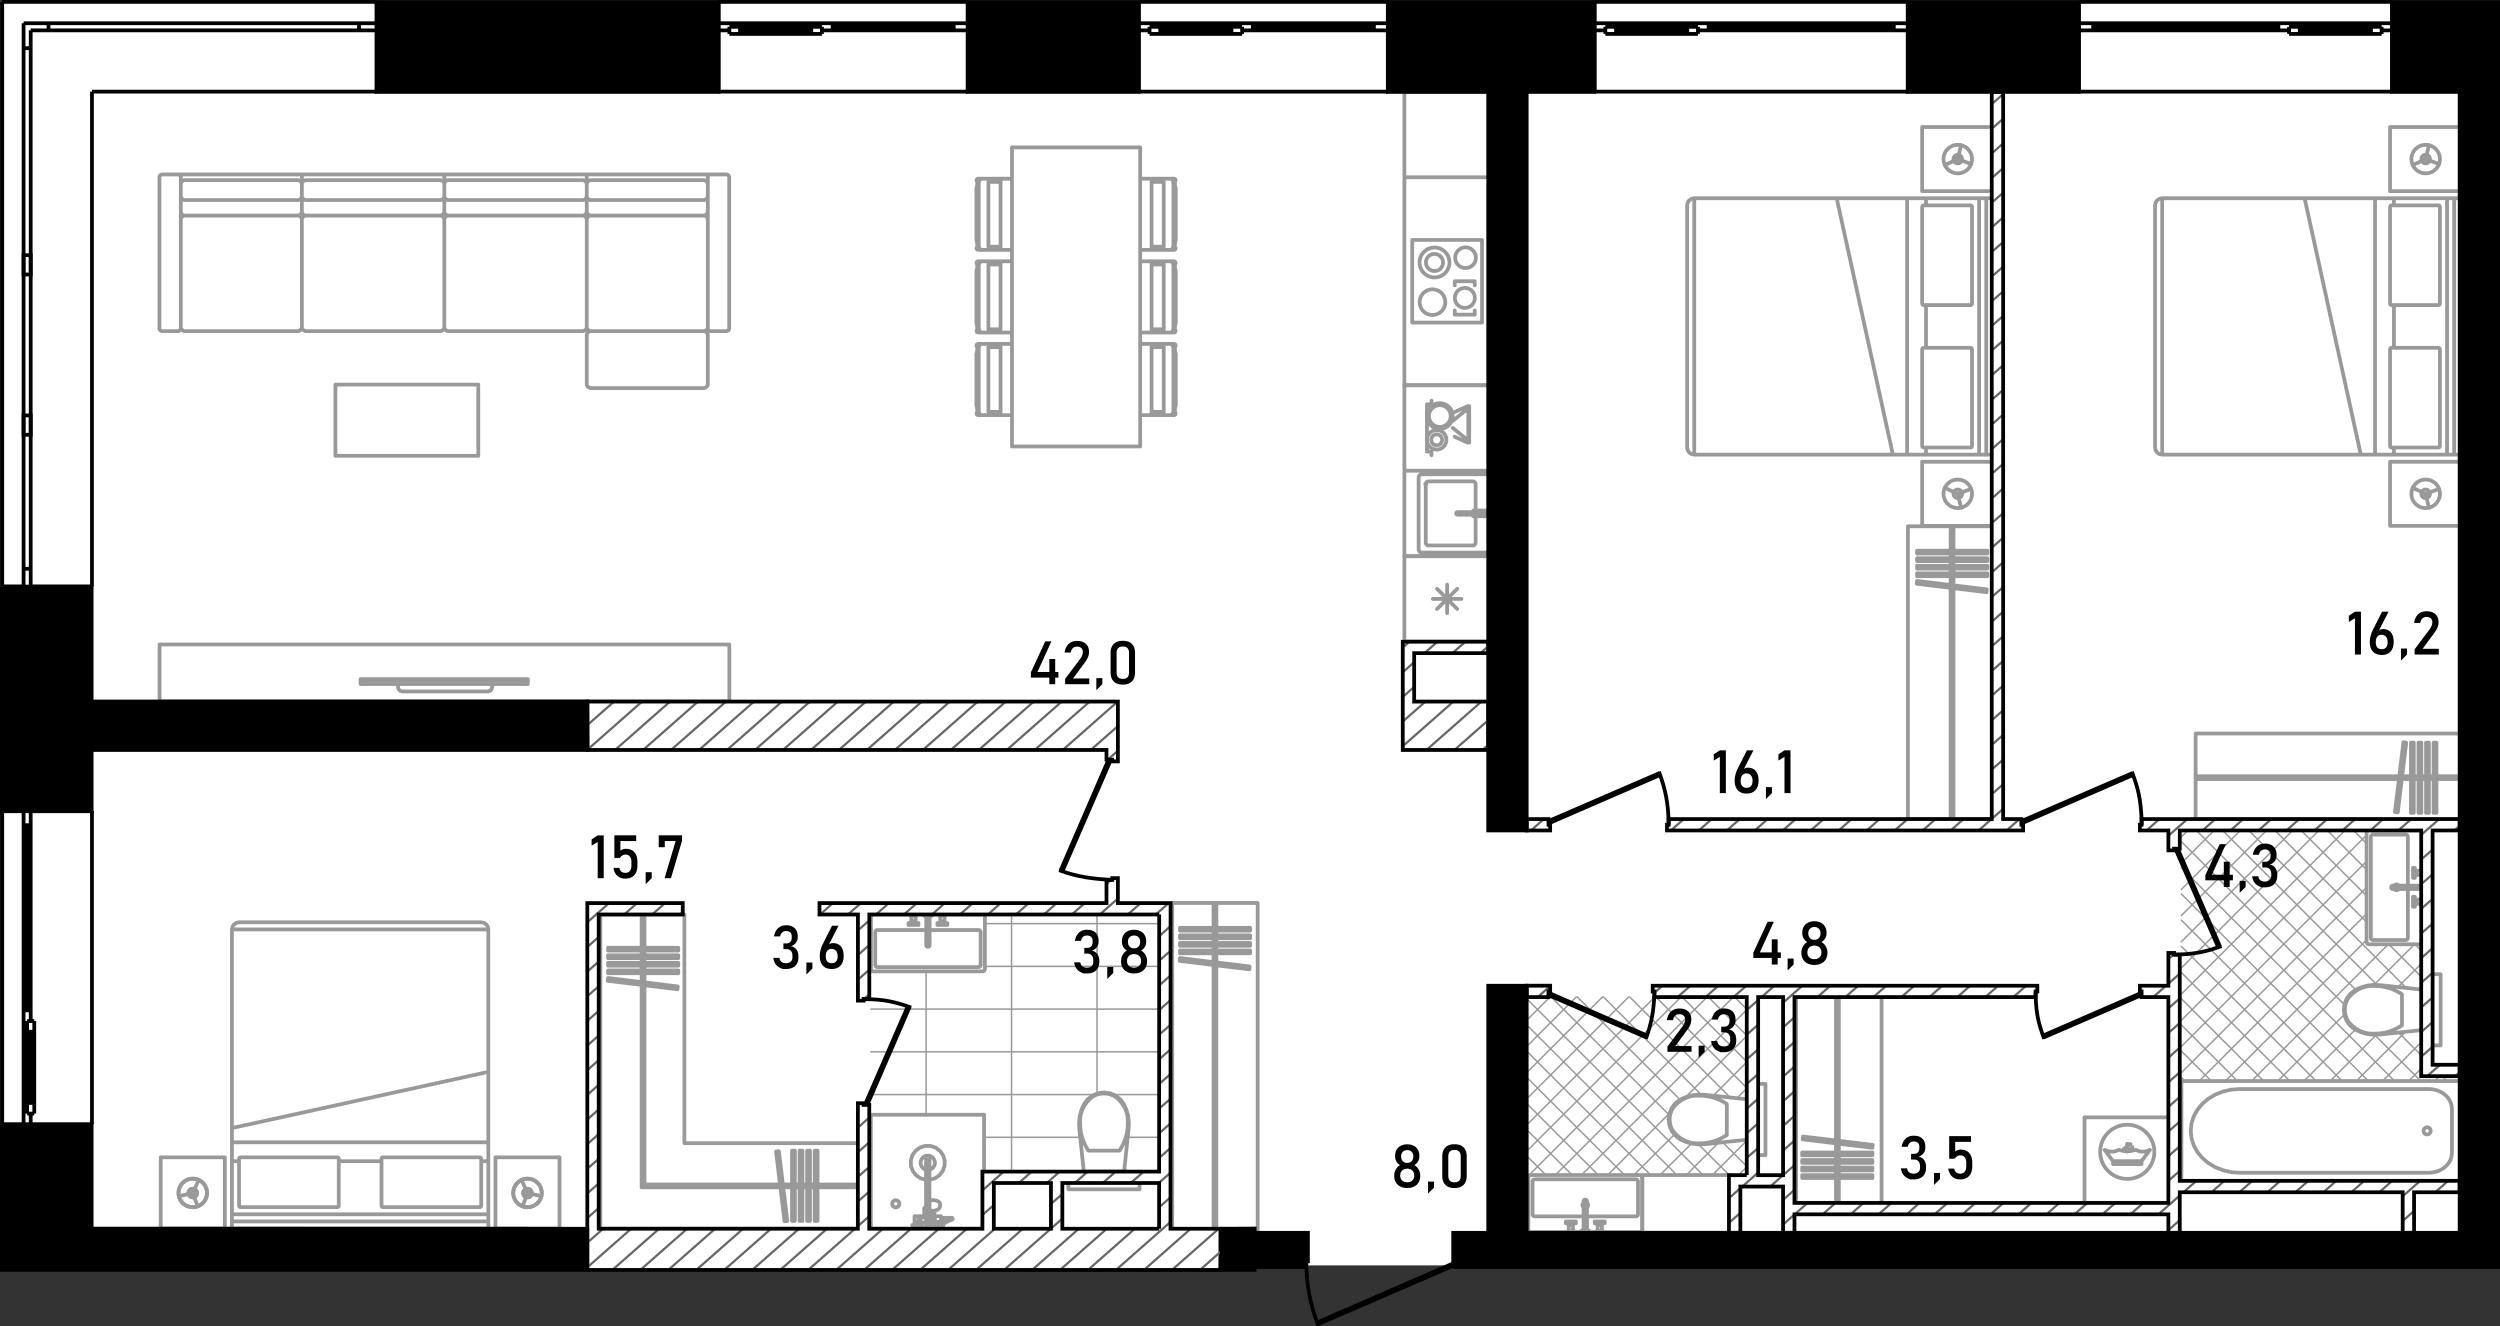 <svg version="1.1" id="_x31_96_1_" xmlns="http://www.w3.org/2000/svg" x="0" y="0" viewBox="0 0 663.205 351.886" xml:space="preserve"><rect x="0" y="0" width="663.205" height="351.886" fill="#333333" stroke="none"/><style>.st0,.st1{fill-rule:evenodd;clip-rule:evenodd}.st0{fill:#fff}.st1{stroke:#999;stroke-linecap:round;stroke-linejoin:round}.st1,.st2,.st3{fill:none;stroke-miterlimit:3}.st2{fill-rule:evenodd;clip-rule:evenodd;stroke-width:.4;stroke-linecap:round;stroke-linejoin:round;stroke:#999}.st3{stroke:#000}.st3,.st4,.st6,.st7{fill-rule:evenodd;clip-rule:evenodd}.st6,.st7{fill:none;stroke:#000;stroke-miterlimit:22.926}.st7{stroke:#666;stroke-width:.6}</style><path class="st0" d="M.932.547h661.45v335.135H.932z" id="fon"/><g id="mebel_1_"><path class="st1" d="M54.917 316.466a3.778 3.778 0 11-7.557 0 3.778 3.778 0 017.557 0z"/><path class="st1" d="M52.272 316.466a1.133 1.133 0 11-2.265 0 1.133 1.133 0 012.265 0zM143.715 316.466a3.777 3.777 0 01-3.778 3.778 3.778 3.778 0 110-7.557 3.778 3.778 0 013.778 3.779z"/><path class="st1" d="M141.07 316.466a1.133 1.133 0 11-2.265 0 1.133 1.133 0 012.265 0zM54.917 316.466a3.778 3.778 0 11-7.557 0 3.778 3.778 0 017.557 0z"/><path class="st1" d="M52.272 316.466a1.133 1.133 0 11-2.265 0 1.133 1.133 0 012.265 0zM143.715 316.466a3.777 3.777 0 01-3.778 3.778 3.778 3.778 0 110-7.557 3.778 3.778 0 013.778 3.779z"/><path class="st1" d="M141.07 316.466a1.133 1.133 0 11-2.265 0 1.133 1.133 0 012.265 0zM61.529 246.561h68.016m0 0v75.573m0 0H61.529m0 0v-75.573M63.419 244.671h64.237m0 0l.723.144m0 0l.613.41m0 .001l.409.613m0-.001l.144.723m0 0H61.529m0 0l.143-.723m.001 0l.41-.613m0 .001l.613-.41m0-.001l.723-.144M61.529 325.912h68.016m0 0v-3.778m0 0H61.529m0 0v3.778M129.545 325.912H61.529m0 0v-1.889m0 0h68.016m0 0v1.889M131.434 325.912h17.003m0 0v-18.893m0 0h-17.003m0 0v18.893M59.64 325.912H42.636m0 0v-18.893m0 0H59.64m0 0v18.893M101.583 320.244h25.695m0 0l.267-.111m0 0l.111-.267m0 0v-12.469m0 0l-.111-.267m0 0l-.267-.111m0 0h-25.695m0 0l-.267.111m0 0l-.111.267m0 0v12.469m0 0l.111.267m0 0l.267.111M89.491 320.244H63.796m0 0l-.267-.111m0 0l-.111-.267m.001 0v-12.469m0 0l.111-.267m-.001 0l.267-.111m0 0h25.695m0 0l.267.111m0 0l.111.267m0 0v12.469m0 0l-.111.267m0 0l-.267.111M61.529 308.042h1.89M89.869 308.042h11.335M127.656 308.042h1.889M61.529 303.033h68.016m0 0v-18.686m0 0l-68.016 14.908m0 0v3.778M47.459 317.326l3.68-.86m0 0l1.583-3.431m0 0l-1.583 3.431m0 0l1.305 3.546M143.615 317.326l-3.679-.86m0 0l-1.584-3.431m0 0l1.584 3.431m0 0l-1.306 3.546M47.459 317.326l3.68-.86m0 0l1.583-3.431m0 0l-1.583 3.431m0 0l1.305 3.546M143.615 317.326l-3.679-.86m0 0l-1.584-3.431m0 0l1.584 3.431m0 0l-1.306 3.546"/><g><path class="st1" d="M228.001 325.954l-68.744-.021M159.257 242.569h22.294M159.257 325.932v-83.363M228.001 314.974v-.756m0 0h-57.03m0 0l-.756.756m0 0h57.786M216.88 305.253v18.626m0 0h-.755m0 0v-18.626m0 0h.755M214.876 305.253v18.626m0 0h-.756m0 0v-18.626m0 0h.756M212.871 305.253v18.626m0 0h-.755m0 0v-18.626m0 0h.755M210.866 305.253v18.626m0 0h-.756m0 0v-18.626m0 0h.756M206.62 305.389l2.241 18.49m0 0l-.75.092m0 0l-2.241-18.491m0 0l.75-.091M181.551 242.569h-22.294m0 0v83.363m0 0h68.744m0 0V303.26m0 0h-46.45m0 0v-60.691M170.215 314.974l.756-.756m0 0v-71.649m0 0h-.756m0 0v72.405M179.936 251.422H161.31m0 0v.755m0 0h18.626m0 0v-.755M179.936 253.427H161.31m0 0v.756m0 0h18.626m0 0v-.756M179.936 255.432H161.31m0 0v.756m0 0h18.626m0 0v-.756M179.936 257.436H161.31m0 0v.755m0 0h18.626m0 0v-.755M179.801 261.681l-18.491-2.241m0 .001l-.091.75m0-.001l18.491 2.241m0 .001l.091-.75"/></g><g><path class="st1" d="M324.195 325.983l-13.252-.004M310.942 325.979l.027-86.434M310.945 313.796v-3.022M333.641 239.546h-22.672m0 0v86.438m0 0h13.226m0 0v1.038m0 0h9.446m0 0v-87.476M321.927 325.983h.756m0 0v-86.438m0 0h-.756m0 0v86.438M331.648 246.133h-18.626m0 0v.756m0 0h18.626m0 0v-.756M331.648 248.138h-18.626m0 0v.755m0 0h18.626m0 0v-.755M331.648 250.142h-18.626m0 0v.756m0 0h18.626m0 0v-.756M331.648 252.147h-18.626m0 0v.756m0 0h18.626m0 0v-.756M331.512 256.393l-18.491-2.241m.001 0l-.091.75m0 0l18.492 2.241m-.001-.001l.09-.75"/></g><g><path class="st1" d="M476.473 319.086v-54.6M476.473 319.086h22.672m0 0v-54.601m0 .001h-22.672m0 0v54.601M487.809 264.485h-.755m0 0v54.601m0 0h.755m0 0v-54.601M478.088 312.5h18.626m0 0v-.756m0 0h-18.626m0 0v.756M478.088 310.495h18.626m0 0v-.755m0 0h-18.626m0 0v.755M478.088 308.49h18.626m0 0v-.756m0 0h-18.626m0 0v.756M478.088 306.486h18.626m0 0v-.756m0 0h-18.626m0 0v.756M478.223 302.24l18.491 2.241m0 0l.091-.75m0 0l-18.491-2.241m0 0l-.091.75"/></g><g><path class="st1" d="M302.467 66.295h3.029m0 0v-.859m0 0V48.261m0 0v-.859m0 0h-3.029M308.923 47.402h-3.427m0 0v.859m0 0h3.224m-.001 0v-.058m0 0l-.196-.293m.001 0l.087-.343m0 0l.312-.165M311.281 48.203l-.196-.293m0 .001l.087-.343m0 0l.312-.165m0 0h-2.562m0 0l-.312.165m.001 0l-.087.343m0 0l.196.293m-.001-.001v17.291m0 .001l-.196.293m.001 0l.087.343m0 0l.312.165m-.001 0h2.562m0 0l-.312-.165m0 0l-.087-.343m0 0l.196-.293m0 0V48.203M308.923 66.295l-.312-.165m0 0l-.087-.342m0 0l.196-.294m-.001.001v-.058m0-.001h-3.224m.001 0v.859m0 0h3.427M311.687 49.066v15.565m0 0l.227-1.004m0 0V50.07m0 0l-.227-1.004M311.687 48.203l.196-.293m0 .001l-.086-.343m0 0l-.313-.165m0 0l-.312.165m0 0l-.087.343m0 0l.196.293m0-.001v17.291m0 .001l-.196.293m0 0l.087.343m0 0l.312.165m0 0l.313-.165m0 0l.086-.343m0 0l-.196-.293m0 0V48.203M302.467 88.212h3.029m0 0v-.859m0 0V70.178m0 0v-.859m0 0h-3.029M308.923 69.319h-3.427m0 0v.859m0 0h3.224m-.001 0v-.058m0 0l-.196-.294m.001 0l.087-.342m0 0l.312-.165M311.281 70.12l-.196-.294m0 0l.087-.342m0 0l.312-.165m0 0h-2.562m0 0l-.312.165m.001 0l-.087.342m0 0l.196.294m-.001 0v17.291m0 0l-.196.293m.001 0l.087.343m0 0l.312.165m-.001 0h2.562m0 0l-.312-.165m0 0l-.087-.343m0 0l.196-.293m0 0V70.12M308.923 88.212l-.312-.165m0 0l-.087-.342m0 0l.196-.294m-.001 0v-.058m0 0h-3.224m.001 0v.859m0 0h3.427M311.687 70.982v15.565m0 0l.227-1.004m0 0V71.987m0 0l-.227-1.005M311.687 70.12l.196-.294m0 0l-.086-.342m0 0l-.313-.165m0 0l-.312.165m0 0l-.087.342m0 0l.196.294m0 0v17.291m0 0l-.196.293m0 0l.087.343m0 0l.312.165m0 0l.313-.165m0 0l.086-.343m0 0l-.196-.293m0 0V70.12M268.46 66.295h-3.029m0 0v-.859m0 0V48.261m0 0v-.859m0 0h3.029M262.004 47.402h3.427m0 0v.859m0 0h-3.224m0 0v-.058m0 0l.196-.293m0 0l-.087-.343m0 0l-.312-.165M259.645 48.203l.196-.293m0 .001l-.086-.343m0 0l-.313-.165m0 0h2.562m0 0l.312.165m0 0l.087.343m0 0l-.196.293m0-.001v17.291m0 .001l.196.293m0 0l-.087.343m0 0l-.312.165m0 0h-2.562m0 0l.313-.165m0 0l.086-.343m0 0l-.196-.293m0 0V48.203M262.004 66.295l.312-.165m0 0l.087-.342m0 0l-.196-.294m0 .001v-.058m0-.001h3.224m0 0v.859m0 0h-3.427M259.24 49.066v15.565m0 0l-.227-1.004m-.001 0V50.07m0 0l.227-1.004M259.24 48.203l-.196-.293m-.001.001l.087-.343m0 0l.312-.165m0 0l.313.165m0 0l.086.343m0 0l-.196.293m0-.001v17.291m0 .001l.196.293m0 0l-.086.343m0 0l-.313.165m0 0l-.312-.165m0 0l-.087-.343m0 0l.196-.293m.001 0V48.203M268.46 88.212h-3.029m0 0v-.859m0 0V70.178m0 0v-.859m0 0h3.029M262.004 69.319h3.427m0 0v.859m0 0h-3.224m0 0v-.058m0 0l.196-.294m0 0l-.087-.342m0 0l-.312-.165M259.645 70.12l.196-.294m0 0l-.086-.342m0 0l-.313-.165m0 0h2.562m0 0l.312.165m0 0l.087.342m0 0l-.196.294m0 0v17.291m0 0l.196.293m0 0l-.087.343m0 0l-.312.165m0 0h-2.562m0 0l.313-.165m0 0l.086-.343m0 0l-.196-.293m0 0V70.12M262.004 88.212l.312-.165m0 0l.087-.342m0 0l-.196-.294m0 0v-.058m0 0h3.224m0 0v.859m0 0h-3.427M259.24 70.982v15.565m0 0l-.227-1.004m-.001 0V71.987m0 0l.227-1.005M259.24 70.12l-.196-.294m-.001 0l.087-.342m0 0l.312-.165m0 0l.313.165m0 0l.086.342m0 0l-.196.294m0 0v17.291m0 0l.196.293m0 0l-.086.343m0 0l-.313.165m0 0l-.312-.165m0 0l-.087-.343m0 0l.196-.293m.001 0V70.12M302.467 91.235h3.029m0 0v.859m0 0v17.175m0 0v.859m0 0h-3.029M308.923 110.128h-3.427m0 0v-.859m0 0h3.224m-.001 0v.058m0 .001l-.196.294m.001-.001l.087.342m0 0l.312.165M311.281 109.327l-.196.294m0 0l.087.342m0 0l.312.165m0 0h-2.562m0 0l-.312-.165m.001 0l-.087-.342m0 0l.196-.294m-.001 0V92.036m0 0l-.196-.293m.001 0l.087-.343m0 0l.312-.165m-.001 0h2.562m0 0l-.312.165m0 0l-.087.343m0 0l.196.293m0 0v17.291M308.923 91.235l-.312.165m0 0l-.087.343m0 0l.196.293m-.001 0v.058m0 0h-3.224m.001 0v-.859m0 0h3.427M311.687 108.465V92.9m0 0l.227 1.004m0 0v13.556m0 0l-.227 1.005M311.687 109.327l.196.294m0 0l-.086.342m0 0l-.313.165m0 0l-.312-.165m0 0l-.087-.342m0 0l.196-.294m0 0V92.036m0 0l-.196-.293m0 0l.087-.343m0 0l.312-.165m0 0l.313.165m0 0l.086.343m0 0l-.196.293m0 0v17.291M268.46 91.235h-3.029m0 0v.859m0 0v17.175m0 0v.859m0 0h3.029M262.004 110.128h3.427m0 0v-.859m0 0h-3.224m0 0v.058m0 .001l.196.294m0-.001l-.087.342m0 0l-.312.165M259.645 109.327l.196.294m0 0l-.086.342m0 0l-.313.165m0 0h2.562m0 0l.312-.165m0 0l.087-.342m0 0l-.196-.294m0 0V92.036m0 0l.196-.293m0 0l-.087-.343m0 0l-.312-.165m0 0h-2.562m0 0l.313.165m0 0l.086.343m0 0l-.196.293m0 0v17.291M262.004 91.235l.312.165m0 0l.087.343m0 0l-.196.293m0 0v.058m0 0h3.224m0 0v-.859m0 0h-3.427M259.24 108.465V92.9m0 0l-.227 1.004m-.001 0v13.556m0 0l.227 1.005M259.24 109.327l-.196.294m-.001 0l.087.342m0 0l.312.165m0 0l.313-.165m0 0l.086-.342m0 0l-.196-.294m0 0V92.036m0 0l.196-.293m0 0l-.086-.343m0 0l-.313-.165m0 0l-.312.165m0 0l-.087.343m0 0l.196.293m.001 0v17.291M268.46 118.441h34.007m0 0V39.09m0 0H268.46m0 0v79.351"/><g><path class="st1" d="M188.528 87.84h4.156M193.44 87.084V47.031M192.684 46.275h-4.156M187.772 47.031v40.054M188.528 46.275h-32.875M155.654 46.275v2.645M155.654 56.049v2.268M156.787 87.84h29.851M187.772 86.706v-28.39M186.638 57.183h-29.851M155.654 58.316v28.39M156.787 47.787h29.851M187.772 48.92v7.129M186.638 57.183h-29.851M155.654 56.049V48.92M186.638 53.077h-29.851M193.44 87.084a.756.756 0 01-.756.756M192.684 46.275c.417 0 .756.338.756.755M187.772 47.031c0-.417.338-.755.756-.755M188.528 87.84a.756.756 0 01-.756-.756M187.772 86.706c0 .626-.508 1.134-1.134 1.134M186.638 57.183c.626 0 1.134.508 1.134 1.134M155.654 58.316c0-.626.508-1.134 1.134-1.134M156.787 87.84a1.134 1.134 0 01-1.134-1.134M186.638 47.787c.626 0 1.134.508 1.134 1.133M187.772 56.049c0 .626-.508 1.134-1.134 1.134M156.787 57.183a1.134 1.134 0 01-1.134-1.134M155.654 48.92c0-.625.508-1.133 1.134-1.133M187.772 51.943c0 .626-.508 1.133-1.134 1.133M156.787 53.077a1.134 1.134 0 01-1.134-1.133M155.654 46.275h-37.786M155.654 46.275v2.645M117.868 46.275v2.645M155.654 56.049v2.268M117.868 56.049v2.268M119.001 87.84h35.519M155.654 86.706v-28.39M154.52 57.183h-35.519M117.868 58.316v28.39M119.001 47.787h35.519M155.654 48.92v7.129M154.52 57.183h-35.519M117.868 56.049V48.92M154.52 53.077h-35.519M155.654 86.706c0 .626-.507 1.134-1.133 1.134M154.52 57.183c.626 0 1.133.508 1.133 1.134M117.868 58.316c0-.626.508-1.134 1.134-1.134M119.001 87.84a1.134 1.134 0 01-1.134-1.134M154.52 47.787c.626 0 1.133.508 1.133 1.133M155.654 56.049c0 .626-.507 1.134-1.133 1.134M119.001 57.183a1.134 1.134 0 01-1.134-1.134M117.868 48.92c0-.625.508-1.133 1.134-1.133M155.654 51.943c0 .626-.507 1.133-1.133 1.133M119.001 53.077a1.134 1.134 0 01-1.134-1.133M47.207 87.84H43.05M42.295 87.084V47.031M43.05 46.275h4.157M47.963 47.031v40.054M47.207 46.275h32.874M80.081 46.275v2.645M80.081 56.049v2.268M78.948 87.84H49.096M47.963 86.706v-28.39M49.096 57.183h29.852M80.081 58.316v28.39M78.948 47.787H49.096M47.963 48.92v7.129M49.096 57.183h29.852M80.081 56.049V48.92M49.096 53.077h29.852M43.05 87.84a.756.756 0 01-.756-.756M42.295 47.031c0-.417.338-.755.756-.755M47.207 46.275c.417 0 .756.338.756.755M47.963 87.084a.757.757 0 01-.756.756M49.096 87.84a1.133 1.133 0 01-1.133-1.134M47.963 58.316c0-.626.507-1.134 1.133-1.134M78.948 57.183c.626 0 1.134.508 1.134 1.134M80.081 86.706c0 .626-.507 1.134-1.134 1.134M47.963 48.92c0-.625.507-1.133 1.133-1.133M49.096 57.183a1.133 1.133 0 01-1.133-1.134M80.081 56.049c0 .626-.507 1.134-1.134 1.134M78.948 47.787c.626 0 1.134.508 1.134 1.133M49.096 53.077a1.133 1.133 0 01-1.133-1.133M80.081 51.943c0 .626-.507 1.133-1.134 1.133M117.868 46.275H80.081M117.868 46.275v2.645M80.081 46.275v2.645M117.868 56.049v2.268M80.081 56.049v2.268M81.214 87.84h35.521M117.868 86.706v-28.39M116.734 57.183h-35.52M80.081 58.316v28.39M81.214 47.787h35.521M117.868 48.92v7.129M116.734 57.183h-35.52M80.081 56.049V48.92M116.734 53.077h-35.52M117.868 86.706c0 .626-.507 1.134-1.133 1.134M116.734 57.183c.626 0 1.133.508 1.133 1.134M80.081 58.316c0-.626.507-1.134 1.133-1.134M81.214 87.84a1.133 1.133 0 01-1.133-1.134M116.734 47.787c.626 0 1.133.508 1.133 1.133M117.868 56.049c0 .626-.507 1.134-1.133 1.134M81.214 57.183a1.133 1.133 0 01-1.133-1.134M80.081 48.92c0-.625.507-1.133 1.133-1.133M117.868 51.943c0 .626-.507 1.133-1.133 1.133M81.214 53.077a1.133 1.133 0 01-1.133-1.133M156.787 102.955h29.849M187.77 101.821V88.973M186.636 87.84h-29.849M155.654 88.974v12.848M187.77 101.821c0 .626-.507 1.134-1.134 1.134M186.636 87.84c.626 0 1.134.507 1.134 1.133M155.654 88.974c0-.626.508-1.133 1.134-1.133M156.787 102.955a1.134 1.134 0 01-1.134-1.134M88.975 120.918v-18.893m0 0h37.903m0 0v18.893m0 0H88.975"/></g><g><path class="st1" d="M42.333 186.079v-15.115m0-.001h151.145m0 0v15.115m0 .001H42.333M140.024 180.442v1.02m0 0H95.655m0 0v-1.02m0 0h44.369M130.563 181.462v.832m0 0l-.152.567m0 0l-.415.414m0 0l-.567.153m0 0H106.73m0 0l-.567-.153m0 0l-.414-.414m0 0l-.152-.567m0 0v-.832m0 0h24.966M140.024 180.144v.298m0 0H95.655m0 0v-.298m0 0h44.369"/></g><g><path class="st1" d="M395.232 24.354v145.853M372.561 170.208h3.023M395.232 170.208h-19.648M376.339 126.565v19.271m0 0l.222.534m0 0l.534.221m0 0h17.382m0 0l.534-.221m0 0l.222-.534m0 0v-19.271m0 0l-.222-.535m0 0l-.534-.221m0 0h-17.382m0 0l-.534.221m0 0l-.222.535M372.561 124.865v22.671M395.232 124.865v22.671M372.561 124.865h22.672M372.561 147.536h22.672M378.229 128.454v15.493M378.985 144.702h11.714M391.454 143.947v-7.002m0-1.568v-6.923M390.698 127.699h-11.714M378.229 128.454h.142a.142.142 0 00-.283 0 .142.142 0 00.283 0h-.142zM378.985 144.702a.756.756 0 01-.756-.756M391.454 143.947a.756.756 0 01-.755.756M390.698 127.699c.417 0 .755.338.755.755M378.229 128.454c0-.417.338-.755.756-.755M386.621 135.86l-.24.101m0 0l-.099.24m0 0l.1.24m0 0l.241.099m0 0h7.476m0 0l.24-.099m0 0l.1-.241m0 0l-.1-.24m0 0l-.24-.1m0 0h-7.478M392.172 135.446v.414m0 0h1.927m0 0l.24.1m0 0l.101.24m0 0l-.101.241m0 0l-.24.099m0 0h-1.927m0 0v.415m0 0h2.457m0 0v-1.509m0 0h-2.457M390.812 135.456v.404m0 0h1.322m0 0v-.404m0 0h-1.322M390.812 136.945h1.322m0 0v-.404m0 0h-1.322m0 0v.404M372.561 102.193v22.672M395.232 102.193v22.672M372.561 102.193h22.672M372.561 124.865h22.672M374.639 63.651v21.916m0 0h18.515m0 0V63.651m0 0h-18.515M385.919 74.609h5.299M391.218 74.609v1.096M385.919 74.609v1.096M385.919 83.463h5.299M391.218 82.367v1.096M385.919 82.367v1.096M391.524 68.363a2.74 2.74 0 11-5.48 0 2.74 2.74 0 015.48 0zM384.513 69.634a3.967 3.967 0 11-7.934 0 3.967 3.967 0 017.934 0z"/><path class="st1" d="M382.813 69.634a2.267 2.267 0 11-4.534 0 2.267 2.267 0 014.534 0zM391.244 79.036a2.645 2.645 0 11-5.29 0 2.645 2.645 0 015.29 0zM383.409 80.154a3.4 3.4 0 11-6.802 0 3.4 3.4 0 016.802 0zM372.561 47.025v55.168M395.232 47.025v55.168M372.561 47.025h22.672M372.561 102.193h22.672M372.561 147.536v22.672m0 0h22.672m0 0v-22.672m0 0h-22.672M387.676 158.873h-7.558M386.568 156.201l-5.343 5.344M383.897 155.094v7.557M381.225 156.201l5.344 5.344M372.561 47.025V24.354m0 0h22.672m0 0v22.671m0 0h-22.672M385.367 110.372a3.41 3.41 0 11-6.822 0 3.41 3.41 0 016.822 0z"/><path class="st1" d="M384.846 110.372a2.89 2.89 0 11-5.78 0 2.89 2.89 0 015.78 0zM383.703 116.681a2.58 2.58 0 11-5.16-.001 2.58 2.58 0 015.16.001z"/><path class="st1" d="M382.568 116.681a1.444 1.444 0 11-2.889.001 1.444 1.444 0 012.889-.001zM379.749 106.303v.963m0 0h-1.205m0 0v12.525m0 0h1.205m0 0v.963M389.753 107.767v9.634m0 0h-.479m0 0v-.722m0 0h.238m0 0v-8.189m0 0h-.238m0 0v-.723m0 0h.479M389.275 107.767l-.103.047m-.103.047l-.104.048m-.103.047l-.103.047m-.103.047l-.103.048m-.103.046l-.103.048m-.103.047l-.103.047m-.103.047l-.103.047m-.103.047l-.103.048m-.103.046l-.103.048m-.104.047l-.102.047m-.104.047l-.103.048m-.103.047l-.103.046m-.103.048l-.103.047m-.104.047l-.103.047m-.103.047l-.103.048m-.103.047l-.103.047m-.103.047l-.103.047M389.275 117.401l-.103-.047m-.103-.047l-.104-.047m-.103-.047l-.103-.048m-.103-.047l-.103-.047m-.103-.047l-.103-.047m-.103-.047l-.103-.048m-.103-.047l-.103-.047m-.103-.047l-.103-.047m-.103-.047l-.103-.047m-.104-.048l-.102-.047m-.104-.047l-.103-.047m-.103-.048l-.103-.046m-.103-.047l-.103-.048m-.104-.047l-.103-.047m-.103-.047l-.103-.047m-.103-.048l-.103-.046m-.103-.048l-.103-.047M389.275 107.767v.078m0 .113v.114m0 .113v.114m0 .113v.078m0 0l-.052.042m-.087.071l-.089.072m-.087.071l-.088.071m-.088.072l-.089.071m-.087.072l-.089.071m-.088.072l-.088.071m-.088.071l-.088.072m-.088.071l-.088.072m-.088.071l-.087.072m-.089.071l-.088.072m-.088.071l-.088.071m-.088.072l-.088.071m-.088.072l-.088.071m-.088.072l-.088.071m-.088.072l-.088.071m-.088.071l-.088.072m-.088.071l-.088.072m-.088.072l-.088.071m-.088.071l-.088.072m-.088.071l-.088.071m-.088.072l-.088.072m-.088.071l-.088.071m-.088.072l-.051.042M389.275 117.401v-.078m0-.113v-.113m0-.113v-.114m0-.114v-.077m0 0l-.052-.042m-.087-.071l-.089-.072m-.087-.072l-.088-.071m-.088-.072l-.089-.071m-.087-.071l-.089-.072m-.088-.071l-.088-.072m-.088-.071l-.088-.072m-.088-.071l-.088-.071m-.088-.072l-.087-.071m-.089-.072l-.088-.071m-.088-.072l-.088-.071m-.088-.072l-.088-.071m-.088-.072l-.088-.071m-.088-.071l-.088-.072m-.088-.071l-.088-.072m-.088-.071l-.088-.072m-.088-.071l-.088-.071m-.088-.072l-.088-.071m-.088-.072l-.088-.071m-.088-.072l-.088-.071m-.088-.072l-.088-.072m-.088-.071l-.088-.071m-.088-.071l-.051-.042"/></g><g><path class="st1" d="M523.139 131a3.778 3.778 0 11-7.557.001 3.778 3.778 0 017.557-.001z"/><path class="st1" d="M520.494 131a1.134 1.134 0 11-2.269 0 1.134 1.134 0 012.269 0zM523.139 42.202a3.778 3.778 0 11-7.557 0 3.778 3.778 0 017.557 0z"/><path class="st1" d="M520.494 42.202a1.134 1.134 0 11-2.269 0 1.134 1.134 0 012.269 0zM449.456 120.608V52.592m0 0h75.573m0 0v68.016m0 0h-75.573M447.567 118.719V54.482m0 0l.144-.722m0 0l.409-.614m0 0l.613-.409m0 0l.723-.144m0 0v68.015m0 0l-.723-.143m0 0l-.613-.41m0 0l-.409-.613m0 0l-.144-.723M528.807 120.608V52.592m0 0h-3.778m0 0v68.016m0 0h3.778M528.807 52.593v68.016m0 0h-1.889m0 0V52.593m0 0h1.889M528.807 50.704V33.701m0 0h-18.893m0 0v17.003m0 0h18.893M528.807 122.498v17.004m0-.001h-18.893m0 0v-17.004m0 .001h18.893M523.139 80.555V54.86m0 0l-.11-.267m0 0l-.268-.111m0 0h-12.47m0 0l-.266.111m0 0l-.111.267m0 0v25.695m0 0l.111.267m0 0l.266.111m0 0h12.47m0 0l.268-.111m0 0l.11-.267M523.139 92.646v25.695m0 0l-.11.267m0 0l-.268.111m0 .001h-12.47m0 0l-.266-.111m0-.001l-.111-.267m0 0V92.646m0 0l.111-.267m0 0l.266-.111m0 .001h12.47m0 0l.268.111m0-.001l.11.267M510.938 120.608v-1.889M510.938 92.269V80.933M510.938 54.483v-1.891M505.928 120.608V52.592m0 0h-18.686m0 0l14.908 68.016m0 0h3.778M520.221 134.679l-.86-3.68m0 0l-3.431-1.583m0 0l3.431 1.583m0 0l3.546-1.305M520.221 38.522l-.86 3.68m0 .001l-3.431 1.583m0-.001l3.431-1.583m0 .001l3.546 1.305"/><g><path class="st1" d="M528.807 139.615h-22.672m0 0v77.637m0 0h22.672m0 0v-77.637M517.471 217.252h.756m0 0v-77.637m0 0h-.756m0 0v77.637M527.193 146.088h-18.627m0 0v.756m0 0h18.627m0 0v-.756M527.193 148.093h-18.627m0 0v.755m0 0h18.627m0 0v-.755M527.193 150.098h-18.627m0 0v.756m0 0h18.627m0 0v-.756M527.193 152.102h-18.627m0 0v.756m0 0h18.627m0 0v-.756M527.057 156.348l-18.491-2.241m0 0l-.091.75m0 0l18.491 2.241m0 0l.091-.75"/></g></g><g><path class="st1" d="M647.267 131a3.778 3.778 0 11-7.557.001 3.778 3.778 0 017.557-.001z"/><path class="st1" d="M644.622 131a1.134 1.134 0 11-2.269 0 1.134 1.134 0 012.269 0zM647.267 42.202a3.778 3.778 0 11-7.557 0 3.778 3.778 0 017.557 0z"/><path class="st1" d="M644.622 42.202a1.134 1.134 0 11-2.269 0 1.134 1.134 0 012.269 0zM573.584 120.608V52.592m0 0h75.572m0 0v68.016m0 0h-75.572M571.695 118.719V54.482m0 0l.144-.722m0 0l.41-.614m-.001 0l.612-.409m0 0l.724-.144m0 0v68.015m0 0l-.724-.143m0 0l-.612-.41m0 0l-.41-.613m.001 0l-.144-.723M652.935 120.608V52.592m0 0h-3.778m0 0v68.016m0 0h3.778M652.935 52.593v68.016m0 0h-1.889m0 0V52.593m0 0h1.889M652.935 50.704V33.701m0 0h-18.893m0 0v17.003m0 0h18.893M652.935 122.498v17.004m0-.001h-18.893m0 0v-17.004m0 .001h18.893M647.267 80.555V54.86m0 0l-.11-.267m0 0l-.268-.111m0 0H634.42m0 0l-.267.111m0 0l-.111.267m0 0v25.695m0 0l.111.267m0 0l.267.111m0 0h12.469m0 0l.268-.111m0 0l.11-.267M647.267 92.646v25.695m0 0l-.11.267m0 0l-.268.111m0 .001H634.42m0 0l-.267-.111m0-.001l-.111-.267m0 0V92.646m0 0l.111-.267m0 0l.267-.111m0 .001h12.469m0 0l.268.111m0-.001l.11.267M635.066 120.608v-1.889M635.066 92.269V80.933M635.066 54.483v-1.891M630.056 120.608V52.592m0 0H611.37m0 0l14.908 68.016m0 0h3.778M644.349 134.679l-.86-3.68m0 0l-3.431-1.583m0 0l3.431 1.583m0 0l3.546-1.305M644.349 38.522l-.86 3.68m0 .001l-3.431 1.583m0-.001l3.431-1.583m0 .001l3.546 1.305"/></g><g><path class="st1" d="M652.935 197.99v19.262M652.935 217.252V194.58m0 0h-70.472m0 0v22.672m0 0h70.472M582.463 205.916v.756m0 0h70.472m0 0v-.756m0 0h-70.472M646.348 215.637v-18.626m0 0h-.756m0 0v18.626m0 0h.756M644.344 215.637v-18.626m0 0h-.756m0 0v18.626m0 0h.756M642.339 215.637v-18.626m0 0h-.756m0 0v18.626m0 0h.756M640.334 215.637v-18.626m0 0h-.756m0 0v18.626m0 0h.756M636.088 215.502l2.242-18.491m0 0l-.751-.091m0 0l-2.241 18.491m0 0l.75.091"/></g><g><path class="st2" d="M261.049 324.378h.005m-.005-11.336h.005m-.005-11.336h25.508m12.608 0h8.78m-76.921-11.336h59.404m4.867 0h12.65m-76.921-11.335h76.921m-76.921-11.337h76.921m-76.921-11.335h.026m30.229 0h46.666m-76.921-11.337h.026m30.229 0h46.666m-16.922 45.099v-47.557m-22.672 68.205v-68.204m-22.672 53.154v-38.04"/><path class="st1" d="M231.617 242.569h29.096m0 0l.401.166m0 0l.165.4m0 0v13.981m0 0l-.165.401m0 0l-.401.166m0 0h-29.096m0 0l-.401-.166m0 0l-.166-.401m0 0v-13.981m0 0l.166-.4m0 0l.401-.166M232.751 246.726h12.961m.905 0h12.961M260.146 247.293v8.691M259.579 256.55h-26.828M232.184 255.983v-8.691M259.579 246.726c.313 0 .567.254.567.567M260.146 255.983a.567.567 0 01-.567.566M232.751 256.55a.567.567 0 01-.567-.566M232.184 247.293c0-.313.253-.567.567-.567M246.618 243.098h-.907m0 0v7.748m0 0l.256.301m0 0h.395m0 0l.256-.301m0 0v-7.748M245.409 242.833h1.511v.264h-1.511zM245.409 243.098h1.512m0 0v-.265m0 0h-1.512m0 0v.265"/><path class="st1" d="M245.031 242.568h2.267v.266h-2.267zM245.031 242.833h2.267m0 0v-.264m0 0h-2.267m0 0v.264M242.896 244.458v-1.625m0 0h.094m0 0v-.132m0 .001h.284m0 0v-.132m0-.001h-1.89m0 0v.132m0 .001h.284m0 0v.132m0-.001h.094m0 0v1.625m0 0h.322m0 0v.416m0 .001h-1.077m0 0v.491m0 0h2.645m0 0v-.491m0 0h-1.077m0 0v-.416m0-.001h.321M249.433 244.458v-1.625m0 0h-.094m0 0v-.132m0 .001h-.283m0 0v-.132m0-.001h1.889m0 0v.132m0 .001h-.283m0 0v.132m0-.001h-.095m0 0v1.625m0 0h-.322m0 0v.416m0 .001h1.078m0 0v.491m0 0h-2.645m0 0v-.491m0 0h1.076m0 0v-.416m0-.001h-.321M242.084 244.874l.072.072M242.575 244.874l-.072.072M242.084 244.458h.491M241.763 242.833h1.133M242.99 242.701h-1.322M250.245 244.874l-.072.072M249.754 244.874l.072.072M250.245 244.458h-.491M250.567 242.833h-1.135M249.339 242.701h1.323M242.575 245.12c0 .135-.11.246-.246.246a.246.246 0 010-.492.245.245 0 01.246.246zM250.245 245.12c0 .135-.11.246-.245.246a.246.246 0 010-.492.245.245 0 01.245.246z"/><g><path class="st1" d="M231.024 325.964v-30.241M231.024 295.723h30.025M261.049 295.723v30.241M238.581 319.351a.945.945 0 11-1.89 0 .945.945 0 011.89 0zM245.662 312.98l-1.397-.372m0 0l-1.209-.793m0 0l-.898-1.132m0 0l-.496-1.358m0 0l-.043-1.445m0 0l.414-1.385m0 0l.828-1.185m0 0l1.159-.863m0 .001l1.372-.455m0-.001h1.446m0 0l1.372.455m0 .001l1.159.863m0-.001l.829 1.185m0 0l.413 1.385m0 0l-.043 1.445m0 0l-.496 1.358m0 0l-.898 1.132m0 0l-1.208.793m0 0l-1.397.372m0 0v5.538m0 0l.455-.108m0 0l.49-.037m0 0l.488.037m0 0l.456.108m0 0l.391.172m0 0l.3.225m0 0l.189.261m0 0l.065.281m0 .001v.401m0-.001l-.02.121m0 0l-.063.277m0 0l-.055.104m0 0l-.181.251m0 .001l-.079.07m0 0l-.273.205m0-.001l-.357.157m0 .001l-.196.051m0 0l-.25.06m0-.001l-.019.688m0 0l-.009.796m0 0h1.728m0 0v.435m0 0h2.872m0 0l.16.058m0 .001l.083.149m0-.001l-.034.166m0 0l-.133.106m0 0l-.485.157m0 0l-.726.315m0 0l-1.008.574m0 0l-.729.258m0 0v.125m0 0h.605m0 0v.982m0 0h-2.57m0 0v-.877m0 0l-.023-.01m0 0l-.039-.028m0 0l-.033-.034m0 0l-.025-.041m0 0l-.278-.672m0 0h-.697m0 0v1.36m0 0h1.057m0 0v.302m0 0h-3.023m0 0v-.302m0 0h1.059m0 0v-1.36m0 0h-1.436m0 0v-.152m0 0h-.416m0 0v.303m0 0h.151m0 0v.529m0 0h.605m0 0v.982m0 0h-2.57m0 0v-.982m0 0h.605m0 0v-.529m0 0h.151m0 0v-.303m0 0h-.151m0 0v-1.511m0 0h2.57m0 0v-2.154m0 .001h.023m0 0h.059m0 0h.093m0 0h.124m0 0h.15m0 0h.042m0 0v-7.504M248.004 324.301h-.209m0 0l.14.341m0 0l.326.053m0 0l.008-.002m0 0v-.241m0 0h.151m0 0v-.302m0 0h-.416m0 0v.151M249.478 324.15v.241m0 0l.677-.24m0 0l.988-.563m0 0l.052-.023m0 0h-1.566m0 0v.585m0 0h-.151M243.621 324.981v-.529M242.941 324.981v-.529M249.278 324.981h.351M248.42 324.452h.188M248.609 324.452h.681M249.289 324.452h.014M248.609 324.628v-.176M249.289 324.458v-.006M249.478 324.15h-1.058M247.126 322.639h-.557M249.629 323.564v-.491M247.059 322.072h-.491M252.425 323.085l.076-.012M248.276 325.188l-.047-.002M248.445 325.156l-.17.032M247.731 325.105l-.046-.01M247.684 325.095l-.02-.009M249.629 324.857l-.453.16M249.177 325.017l-.732.139M248.32 324.684l-.059.011M252.425 323.085l-.512.167M251.913 323.252l-.718.312M249.218 325h-.001M248.228 325.187l-.498-.083M246.571 320.583l-.002.002M246.569 321.114l.002.001M248.004 323.753v.127M248.004 323.999v.103M248.004 323.881v.118M247.795 324.301h-.523M249.042 324.545l-.722.139M249.478 324.391l-.436.154M247.324 323.668v-.001M247.415 323.712l-.091-.044M247.513 323.728l-.098-.017M247.611 323.712l-.098.016M247.702 323.668l-.091.044M247.702 323.668v-.001M247.858 321.171l-.344.026M247.513 321.197l-.345-.026M247.929 321.154l-.071.017M246.847 321.095l-.195-.051M247.168 321.171l-.321-.076M247.882 323.501l.009-.062M246.651 321.044l-.082-.038M247.097 321.154l.02.688M247.135 323.439l.009.061M247.144 323.501l.026.058M247.171 323.559l.042.05M247.213 323.608l.055.038M247.267 323.646l.056.021M247.324 323.668l.007.002M247.331 323.67l.068.008M247.399 323.678h.228M247.626 323.678l.069-.008M247.695 323.67l.007-.003M247.702 323.667l.056-.021M247.759 323.646l.055-.038M247.813 323.608l.042-.05M247.856 323.559l.026-.058M247.116 321.843l.019 1.596M247.901 322.639l-.01.8M248.004 322.941h-.107M247.129 322.941h-.561M245.662 312.98v-5.343M246.569 312.98v-5.343M245.662 307.638h.907M242.601 324.981h1.36M242.752 324.452h1.058M242.752 324.15h1.058M244.226 324.15v-1.209M248.004 322.941v1.209M245.662 325.661h.907M245.662 324.301v-3.817M246.569 318.518v5.783M244.226 322.941h1.436M245.171 322.639h.491M245.171 322.072h.491M247.059 322.639v-1.493M245.662 310.303a1.889 1.889 0 11.907 0M244.226 323.613a.34.34 0 110-.589M261.049 325.964l-30.024-.01M261.055 310.773l-.002 3.022M261.053 313.796l-.004 12.168"/></g><g><path class="st1" d="M299.263 295.971l-.469-1.645m0 0l-.718-1.552m0 0l-.968-1.23m0 0l-1.248-.942m0 0l-1.448-.594m0 0l-1.551-.206m0 0l-1.551.206m0 0l-1.448.594m0 0l-1.248.942m0 0l-.968 1.23m0 0l-.718 1.552m0 0l-.469 1.645m0 0l-.207 1.698m0 0l.059 1.709m0 0l1.223 11.585m0 0h10.654m0 0l1.223-11.585m0 0l.06-1.709m0 0l-.208-1.698M288.744 305.241h4.117M292.861 305.241h4.116M289.797 290.974a5.747 5.747 0 013.064-.887M286.55 297.804c-.166-2.592 1.031-5.107 3.248-6.83M288.744 305.241c-1.505-2.252-2.266-4.828-2.195-7.437M299.173 297.804c.07 2.609-.689 5.185-2.195 7.437M295.925 290.974c2.217 1.723 3.413 4.238 3.248 6.83M292.861 290.087a5.734 5.734 0 013.063.887M288.213 310.773h9.295v.189h-9.295zM288.213 310.962h9.295m0 0v-.189m0 0h-9.295m0 0v.189M302.307 310.962h-18.893M302.307 315.497h-18.893M302.307 310.962v4.534M283.414 310.962v4.534"/></g><g><path class="st2" d="M461.216 311.718l2.599-2.598m-9.545 2.598l9.393-9.393m-31.644 24.696l.189-.189m15.115-15.114l8.573-8.573m-30.824 23.876l.189-.189m15.115-15.114l8.359-8.359m12.026-12.027l3.054-3.054m-45.689 38.743l.189-.189m15.115-15.114l10.761-10.762m10.287-10.287l9.337-9.337m-52.636 45.689l.189-.189m15.114-15.114l16.441-16.441m4.204-4.205l16.688-16.688M419.535 311.718l44.28-44.279M412.589 311.718l47.232-47.232m-54.386 47.438l47.439-47.438m-47.439 40.492l40.492-40.492m-40.492 33.544l33.545-33.545m-33.545 26.599l26.598-26.598m-26.598 19.65l19.652-19.651m-19.652 12.705l12.704-12.704m-12.704 5.756l5.758-5.757m52.622 3.69l-3.69-3.69m3.69 10.638l-10.637-10.637m10.637 17.583l-17.584-17.583m17.584 24.531l-24.531-24.531m19.714 26.66l-26.662-26.66m31.479 38.425l-.544-.544m-11.968-11.968l-25.913-25.914m38.425 45.372l-6.828-6.827m-11.294-11.294l-27.251-27.25m40.287 47.232l-8.13-8.13m-7.788-7.788l-31.314-31.314m40.284 47.232l-46.347-46.346m39.401 46.346l-39.4-39.4m32.453 39.4l-32.453-32.453m25.506 32.453l-25.506-25.506m18.559 25.506l-18.559-18.559m26.916 33.862l-.189-.189m-15.115-15.114l-11.612-11.612m19.969 26.915l-.189-.189M410.1 311.718l-4.665-4.665m13.022 19.968l-.189-.189M411.51 327.021l-.189-.189m-5.886-5.885"/><path class="st1" d="M448.823 290.58l-1.645.468m0 0l-1.552.719m0 0l-1.229.967m0 0l-.944 1.249m0 0l-.593 1.448m0 0l-.206 1.551m0 0l.206 1.551m0 0l.593 1.447m0 0l.944 1.249m0-.001l1.229.967m0 .001l1.552.719m0 0l1.645.469m0 0l1.698.207m0 0l1.709-.059m0 0l11.585-1.223m0-.001v-10.654m0 0l-11.585-1.223m0 .001l-1.709-.06m0 0l-1.698.208M458.093 301.098v-4.116M458.093 296.981v-4.117M443.827 300.045a5.743 5.743 0 01-.887-3.063M450.656 303.293c-2.591.165-5.107-1.031-6.83-3.248M458.093 301.098c-2.253 1.505-4.828 2.266-7.437 2.195M450.656 290.669c2.609-.07 5.185.69 7.437 2.195M443.827 293.918c1.723-2.217 4.238-3.414 6.83-3.249M442.94 296.981a5.738 5.738 0 01.887-3.063M463.626 292.335h.189v9.294h-.189zM463.815 301.629v-9.295m0 0h-.189m0 0v9.295m0 0h.189M463.815 287.535v18.893M468.349 287.535v18.893M463.815 287.535h4.533M463.815 306.428h4.533"/><g><path class="st1" d="M435.097 326.832h-29.095m0 0l-.401-.166m0 0l-.166-.4m0 0v-13.981m0 0l.166-.401m0 0l.401-.166m0 0h29.095m0 0l.401.166m0 0l.166.401m0 0v13.981m0 0l-.166.4m0 0l-.401.166M433.964 322.676h-12.961m-.907 0h-12.961M406.569 322.109v-8.691M407.135 312.851h26.829M434.531 313.418v8.691M407.135 322.676a.567.567 0 01-.566-.566M406.569 313.418c0-.312.254-.566.566-.566M433.964 312.851c.313 0 .567.254.567.566M434.531 322.109a.567.567 0 01-.567.566M421.305 319.687a.757.757 0 01-.302.605v-1.21a.759.759 0 01.302.605zm-1.209.605a.755.755 0 010-1.208v1.208zM420.096 326.303h.907m0 0v-7.748m0 0l-.256-.301m0 0h-.395m0 0l-.256.301m0 0v7.748M419.794 326.303h1.511v.264h-1.511zM421.305 326.303h-1.511m0 0v.265m0 0h1.511m0 0v-.265"/><path class="st1" d="M419.416 326.567h2.267v.266h-2.267zM421.683 326.568h-2.267m0 0v.264m0 0h2.267m0 0v-.264M423.818 324.943v1.625m0 0h-.095m0 0v.132m0 0h-.283m0 0v.132m0 0h1.889m0 0v-.132m0 0h-.283m0 0v-.132m0 0h-.095m0 0v-1.625m0 0h-.321m0 0v-.416m0 0h1.077m0 0v-.491m0 0h-2.645m0 0v.491m0 0h1.077m0 0v.416m0 0h-.321M417.281 324.943v1.625m0 0h.095m0 0v.132m0 0h.283m0 0v.132m0 0h-1.889m-.001 0v-.132m0 0h.283m0 0v-.132m0 0h.095m.001 0v-1.625m0 0h.321m0 0v-.416m0 0h-1.077m0 0v-.491m0 0h2.645m0 0v.491m0 0h-1.077m-.001 0v.416m0 0h.321M424.63 324.527l-.072-.072M424.139 324.527l.072-.072M424.63 324.943h-.491M424.951 326.568h-1.133M423.723 326.7h1.323M416.469 324.527l.072-.072M416.96 324.527l-.072-.072M416.469 324.943h.49M416.147 326.568h1.133M417.375 326.7h-1.322M424.63 324.282a.246.246 0 11-.491-.001.246.246 0 01.491.001zM416.96 324.282a.246.246 0 11-.491-.001.246.246 0 01.491.001zM435.664 311.718h23.428m0 0v15.304m0 0h-23.428m0 0v-15.304"/></g></g><g><path class="st1" d="M571.506 305.559a7.18 7.18 0 11-14.361-.001 7.18 7.18 0 0114.361.001zM558.318 305.043l1.232.449m.001 0h1.313m-.001 0l1.233-.449m0 0l1.473.342m.001 0h1.513m-.001 0l1.473-.342m.001 0l1.235.45m-.001 0h1.313m0 0l1.235-.45m.001 0l-2.232 2.987m0 0h-7.557m0 0l-2.231-2.987M560.55 308.292h7.557m0 0v-.262m0 0h-7.557m0 0v.262M560.55 308.815h7.557m0 0v-.262m0 0h-7.557m0 0v.262M565.169 303.528l-.891-.085m0 0l-.021.226m0 0l.477.045m0 0l-1.383 1.143m0 0l.126.152m0 0l.641-.53m0 0l.068.081m0 0l-.74.611m0 0l.12.146m0 0l.741-.611m0 0l.08.098m0 0l-.602.496m0 0l.108.131m0 0l.601-.497m0 0l.08.097m0 0l-.414.343m0 0l.115.14m0 0l1.422-1.175M552.99 296.414h22.672m.001 0v22.672m0 0H552.99m0 0v-22.672"/><g><path class="st1" d="M627.93 261.484l-1.645.469m0 0l-1.551.718m0 0l-1.231.968m0 0l-.942 1.248m0 0l-.594 1.448m0 0l-.206 1.551m0 0l.206 1.551m0 0l.594 1.447m0 0l.942 1.249m0 0l1.231.967m0 0l1.551.719m0 0l1.645.469m0 0l1.698.207m0 0l1.709-.059m0 0l11.585-1.223m0 0v-10.654m0 0l-11.585-1.223m0 0l-1.709-.06m0 0l-1.698.208M637.2 272.002v-4.117M637.2 267.886v-4.116M622.934 270.949a5.743 5.743 0 01-.887-3.063M629.763 274.197c-2.591.166-5.106-1.031-6.829-3.248M637.2 272.002c-2.253 1.505-4.828 2.265-7.437 2.195M629.763 261.574c2.609-.07 5.185.689 7.437 2.195M622.934 264.822c1.723-2.217 4.238-3.413 6.829-3.248M622.047 267.886a5.732 5.732 0 01.887-3.063M642.733 263.239h.189v9.294h-.189zM642.922 272.534v-9.295m0 0h-.189m0 0v9.295m0 0h.189M642.922 258.439v18.893M647.456 258.439v18.893M642.922 258.439h4.534M642.922 277.332h4.534"/></g><path class="st2" d="M652.882 286.778l.052-.052m-6.999.052l1.321-1.321m-8.267 1.321l3.744-3.744m-10.692 3.744l10.692-10.692m-17.639 10.692l13.063-13.063m-20.01 13.063l12.312-12.312m11.961-11.96l.313-.313m-31.532 24.585l13.632-13.632m11.304-11.304l6.596-6.596m-38.48 31.532l17.67-17.67m7.828-7.827l10.777-10.776m-43.221 36.273l36.274-36.274m-43.221 36.274l37.447-37.447m-44.395 37.447l44.395-44.395m-49.122 42.177l49.122-49.123m-49.122 42.175l49.122-49.122m-49.122 42.176l49.122-49.122m-49.122 42.174l43.443-43.443m-43.443 36.497l36.497-36.496m-36.497 29.548l29.55-29.549m-29.55 22.603l22.603-22.602m-22.603 15.654l15.656-15.655m-15.656 8.709l8.709-8.708m-8.709 1.762l1.762-1.762m47.36 3.484l-3.485-3.485m3.485 10.432l-10.432-10.432m25.358 32.304l-2.075-2.075m-12.851-12.85l-17.38-17.379m32.306 39.252l-9.022-9.022m-5.904-5.904l-24.326-24.326m34.852 41.799l-41.799-41.798m46.199 53.143l-.169-.169m-11.94-11.939l-41.037-41.035m59.557 66.502l-1.321-1.321m-5.09-5.09l-6.454-6.454m-11.338-11.337l-42.3-42.3m59.556 66.502l-12.292-12.293m-7.963-7.961l-43.257-43.257m56.565 63.511l-56.565-56.565m49.617 56.565l-49.618-49.618m42.672 49.618l-42.671-42.671m35.725 42.671l-35.725-35.725m28.778 35.725L578.685 258m21.83 28.778l-21.83-21.83m14.883 21.83l-14.883-14.883m7.937 14.883l-7.937-7.937m.99 7.937l-.99-.99"/><g><path class="st1" d="M642.922 220.842v29.096m0 0l-.167.401m0 0l-.4.165m0 0h-13.981m0 0l-.401-.165m0 0l-.166-.401m0 0v-29.096m0 0l.166-.401m0 0l.401-.165m0 0h13.981m0 0l.4.165m0 0l.167.401M638.765 221.975v12.961m0 .906v12.962M638.198 249.371h-8.69M628.941 248.804v-26.828M629.508 221.409h8.69M638.765 248.804a.566.566 0 01-.566.567M629.508 249.371a.567.567 0 01-.567-.567M628.941 221.975c0-.313.254-.567.567-.567M638.198 221.409c.313 0 .566.253.566.567M636.382 235.842a.754.754 0 01-1.21 0h1.21zm-1.21-.906a.753.753 0 011.209 0h-1.209zM642.393 235.843v-.907m0 0h-7.748m0 0l-.301.257m0 0v.394m0 0l.301.256m0 0h7.748M642.393 234.633h.265v1.512h-.265zM642.393 234.634v1.512m0 0h.265m0 0v-1.512m0 0h-.265"/><path class="st1" d="M642.657 234.255h.265v2.268h-.265zM642.657 234.256v2.268m0 0h.265m0 0v-2.268m0 0h-.265M641.033 232.121h1.625m-.001 0v.094m0 0h.132m0 0v.284m0 0h.133m0 0v-1.89m0 0h-.133m0 0v.284m0 0h-.132m0 0v.094m0 0h-1.625m.001 0v.322m0 0h-.416m0 0v-1.077m0 0h-.491m-.001 0v2.645m0 0h.491m.001 0V231.8m0 0h.416m0 0v.321M641.033 238.658h1.625m-.001 0v-.095m0 0h.132m0 0v-.283m0 0h.133m0 0v1.889m0 0h-.133m0 0v-.283m0 0h-.132m0 0v-.095m0 0h-1.625m.001 0v-.321m0 0h-.416m0 0v1.077m0 0h-.491m-.001 0v-2.645m0 0h.491m.001 0v1.077m0 0h.416m0 0v-.321M640.617 231.309l-.071.072M640.617 231.8l-.071-.072M641.033 231.309v.491M642.657 230.987v1.134M642.789 232.215v-1.322M640.617 239.471l-.071-.072M640.617 238.979l-.071.072M641.033 239.471v-.491M642.657 239.792v-1.133M642.789 238.563v1.323M640.617 231.554a.245.245 0 11-.491 0c0-.135.11-.246.246-.246.135 0 .245.111.245.246zM640.617 239.225a.246.246 0 11-.491 0 .246.246 0 01.491 0z"/></g><g><path class="st1" d="M652.935 313.23h-74.25m0 0v-26.45m0-.001h74.25m0 0v26.45M644.273 288.895l1.074.081m0 0l1.042.238m0 0l.978.389m0 0l.883.53m0 0l.763.652m0 0l.618.755m0 0l.456.836m0 0l.28.891m0 0l.093.918m0 0v11.638m0 0l-.093.919m0 0l-.28.891m0 0l-.456.835m0 0l-.618.756m0 0l-.763.652m0 0l-.883.529m0 0l-.978.389m0 0l-1.042.239m0 0l-1.074.08m0 0h-50.119m0 0l-2.256-.168m0 0l-2.188-.502m0 0l-2.053-.818m0 0l-1.855-1.111m0 0l-1.601-1.369m0 0l-1.3-1.586m-.001 0l-.957-1.755m.001 0l-.586-1.87m0 0l-.197-1.93m0 0l.197-1.929m0 0l.586-1.87m0 0l.957-1.755m-.001 0l1.3-1.587m.001 0l1.601-1.369m0 0l1.855-1.111m0 0l2.053-.818m0 0l2.188-.502m0 0l2.256-.168m0 0h50.119M644.811 300.004a.945.945 0 11-1.89 0 .945.945 0 011.89 0zM637.821 313.23h3.022M652.935 313.23h-12.092M637.821 313.23h-59.136"/></g></g></g></g></g><g id="walls"><path class="st0" d="M307.513 242.6h-76.895c-.002 6.957-.007 19.119-.007 22.409h-1.512v.453h-1.511c0-4.857.004-15.407.006-22.862h-10.201v-3.022h76.139v-6.16h1.512v-.453h1.511v6.613h13.981c-.011 28.791-.018 57.59-.027 86.384h13.618v10.671h-.367v.26H155.798v-10.931h.005v-86.384h25.317v3.022h-22.294v83.362h68.744l.01-33.294h1.512v.454h1.511l-.01 32.84h30.025l.005-15.157h46.869l.021-68.205zm-.026 83.362l.004-12.134H281.82v12.134h25.667zm-28.69 0v-12.134h-15.152l-.004 12.134h15.156zm17.759-123.982h-1.511v-.453h-1.512v-2.57h-137.69V186.11h140.713v15.87zm166.827 109.769v-47.233h-24.495v-1.511h-.454v-1.511h102.033v1.511h-.453v1.511h-63.973v54.602h99.189v-54.602h-7.104v-1.511h-.453v-1.511h7.557v-8.691h1.511v.453h1.511v60.005h74.25v3.023H640.41v10.769h-3.022v-10.769h-59.136l-.001 10.769h-3.022v-4.912H476.04v4.912h-3.023v-12.281h-11.335v12.281h-3.023l-.001-15.304h4.725zm-52.155-50.255v1.511h-.454v1.511h-5.771v-3.022h6.225zm117.147-44.21V24.385h3.023v192.899h4.837v1.511h.454v1.512h-94.476v-1.512h.453v-1.511h85.709zm113.926 68.204h10.203v-3.023h-7.18v-62.158h7.18v-3.023h-84.377v1.511h-.453v1.512h7.557v5.291h1.511v-.454h1.511v-4.836h64.049l-.001 65.18zm-175.895 26.261h6.612v-47.233h-6.612v47.233zm-61.403-91.442v-3.023h5.771l.022 1.509.432.002v1.512h-6.225zm-10.202-21.35h-22.672V170.24h22.672v3.023h-19.649v12.847h19.649v12.847z"/><path class="st3" d="M349.726 351.711c-2.247-6.026-3.121-10.678-3.216-17.101"/><path class="st4" d="M349.756 351.779l36.208-15.658v-1.511h-.454l-36.354 15.782z"/><path class="st3" d="M241.704 267.298c-3.931-1.47-7.602-2.313-12.604-2.232"/><path class="st4" d="M241.769 267.322l-1.387-.6-11.291 25.946v.454h1.511z"/><path class="st3" d="M280.967 230.839c4.872 1.818 8.885 2.313 14.078 2.579"/><path class="st4" d="M280.875 230.799l1.387.6 12.783-29.419v-.453h-1.512z"/><path class="st3" d="M589.314 250.984c-4.238 1.58-7.295 2.159-12.572 2.272"/><path class="st4" d="M589.411 250.947l-11.158-25.804h-1.511v.455l11.282 25.949z"/><g><path class="st3" d="M565.542 204.719c1.812 4.784 2.325 7.465 2.584 12.565v1.511"/><path class="st4" d="M565.507 204.625l-29.272 12.659v1.511h.454l29.418-12.782z"/></g><g><path class="st4" d="M542.322 275.675l25.804-11.159v-1.511h-.453l-25.951 11.283z"/><path class="st3" d="M540.014 263.005v1.512c.235 4.578.675 6.776 2.277 11.072"/></g><g><path class="st3" d="M436.614 275.593c1.485-4.003 2.2-7.809 2.275-12.588"/><path class="st4" d="M436.578 275.675l.6-1.387-25.95-11.283h-.454v1.511z"/></g><g><path class="st3" d="M440.078 204.697c1.794 4.83 2.513 8.54 2.588 14.098"/><path class="st4" d="M440.046 204.625l-29.272 12.659.022 1.509.432.002 29.418-12.782z"/></g><path d="M652.503 24.385h-17.948V.579h28.15v335.542h-276.74v-1.511h-.454v-7.557h9.291v-65.559h10.202v65.559h247.5V24.385h-.001zM.5 298.335h23.806v27.587l131.492.039v10.931l-131.492-.012v.012H.5v-38.557h0zm0-142.643h23.806v30.4h131.461l.077 12.865H24.306v16.248H.5v-59.513h0zM99.879.579h90.687v23.806H99.879V.579h0zm156.813 0h45.343v23.806h-45.343V.579h0zm166.259 23.806V.579h-54.79v23.806h26.64v195.922h10.202V24.385h17.948zM506.081.579v23.806h45.344V.579h-45.344 0zm-182.32 325.383l9.069-.047v1.138h14.139v7.557h-.458v1.511H332.83v.772h-9.068l-.023-.772.022-10.159z" fill-rule="evenodd" clip-rule="evenodd" stroke="#000" stroke-miterlimit="3"/><g><path class="st3" d="M8.144 298.256h16.248M.587 298.256h5.668M6.255 298.256h1.889M8.144 215.126h16.248M.587 215.126h5.668M6.255 215.126h1.889M.587 215.126v83.13M24.393 215.126v83.13M8.144 215.126v3.779M8.144 218.905H6.255M6.255 218.905v-3.779M6.255 269.916v-1.889M6.255 268.027h1.889M8.144 268.027v1.889M7.2 218.905v49.122M8.144 218.905v49.122M6.255 268.027v-49.122M8.144 269.916v.945M8.144 270.861h-.945M7.2 270.861v.945M7.2 271.806h-.944M6.255 271.806v-1.89M6.255 298.256v-3.778M6.255 294.478h.944M7.2 294.478v.944M7.2 295.422h.945M8.144 295.422v2.834M6.255 294.478v-22.672M9.089 273.695v18.893M9.089 270.861v2.834M9.089 273.695H7.2M7.2 273.695v-2.834M7.2 270.861h1.889M7.2 295.422v-2.834M7.2 292.588h1.889M9.089 292.588v2.834M9.089 295.422H7.2M7.2 292.588v-18.893M9.089 273.695v18.893M8.144 273.695v18.893M6.255 215.126h1.889M6.255 215.126h1.889M.587 215.126h5.668M8.144 215.126h16.248M6.255 298.256h1.889M6.255 298.256h1.889M.587 298.256h5.668M8.144 298.256h16.248"/></g><g><path class="st3" d="M190.652 8.057v16.248M190.652.5v5.668M190.652 6.168v1.889M256.778 8.057v16.248M256.778.5v5.668M256.778 6.168v1.889M256.778.5h-66.125M256.778 24.305h-66.125M256.778 8.057H253M252.999 8.057V6.168M252.999 6.168h3.778M218.992 6.168h1.89M220.881 6.168v1.889M220.881 8.057h-1.89M252.999 7.113h-32.117M252.999 8.057h-32.117M220.881 6.168h32.118M218.992 8.057h-.944M218.047 8.057v-.944M218.047 7.113h-.945M217.103 7.113v-.945M217.103 6.168h1.889M190.652 6.168h3.779M194.431 6.168v.945M194.431 7.113h-.945M193.486 7.113v.944M193.486 8.057h-2.833M194.431 6.168h22.671M215.213 9.002H196.32M218.047 9.002h-2.834M215.213 9.002V7.113M215.213 7.113h2.834M218.047 7.113v1.889M193.486 7.113h2.834M196.32 7.113v1.889M196.32 9.002h-2.834M193.486 9.002V7.113M196.32 7.113h18.893M215.213 9.002H196.32M215.213 8.057H196.32M256.778 6.168v1.889M256.778 6.168v1.889M256.778.5v5.668M256.778 8.057v16.248M190.652 6.168v1.889M190.652 6.168v1.889M190.652.5v5.668M190.652 8.057v16.248"/><g><path class="st3" d="M302.122 8.057v16.248M302.122.5v5.668M302.122 6.168v1.889M368.248 8.057v16.248M368.248.5v5.668M368.248 6.168v1.889M368.248.5h-66.126M368.248 24.305h-66.126M368.248 8.057h-3.778M364.469 8.057V6.168M364.469 6.168h3.778M330.461 6.168h1.89M332.351 6.168v1.889M332.351 8.057h-1.89M364.469 7.113h-32.118M364.469 8.057h-32.118M332.351 6.168h32.118M330.461 8.057h-.945M329.517 8.057v-.944M329.517 7.113h-.945M328.572 7.113v-.945M328.572 6.168h1.889M302.122 6.168h3.779M305.9 6.168v.945M305.9 7.113h-.945M304.956 7.113v.944M304.956 8.057h-2.834M305.9 6.168h22.672M326.683 9.002h-18.894M329.517 9.002h-2.834M326.683 9.002V7.113M326.683 7.113h2.834M329.517 7.113v1.889M304.956 7.113h2.833M307.789 7.113v1.889M307.789 9.002h-2.834M304.956 9.002V7.113M307.789 7.113h18.893M326.683 9.002h-18.894M326.683 8.057h-18.894M368.248 6.168v1.889M368.248 6.168v1.889M368.248.5v5.668M368.248 8.057v16.248M302.122 6.168v1.889M302.122 6.168v1.889M302.122.5v5.668M302.122 8.057v16.248"/></g><g><path class="st3" d="M423.038 8.057v16.248M423.038.5v5.668M423.038 6.168v1.889M506.168 8.057v16.248M506.168.5v5.668M506.168 6.168v1.889M506.168.5h-83.13M506.168 24.305h-83.13M506.168 8.057h-3.778M502.389 8.057V6.168M502.389 6.168h3.778M451.377 6.168h1.89M453.267 6.168v1.889M453.267 8.057h-1.89M502.389 7.113h-49.122M502.389 8.057h-49.122M453.267 6.168h49.122M451.377 8.057h-.945M450.432 8.057v-.944M450.432 7.113h-.943M449.488 7.113v-.945M449.488 6.168h1.889M423.038 6.168h3.778M426.816 6.168v.945M426.816 7.113h-.945M425.872 7.113v.944M425.872 8.057h-2.834M426.816 6.168h22.672M447.599 9.002h-18.893M450.432 9.002H447.6M447.599 9.002V7.113M447.599 7.113h2.833M450.432 7.113v1.889M425.872 7.113h2.833M428.706 7.113v1.889M428.706 9.002h-2.834M425.872 9.002V7.113M428.706 7.113h18.893M447.599 9.002h-18.893M447.599 8.057h-18.893M506.168 6.168v1.889M506.168 6.168v1.889M506.168.5v5.668M506.168 8.057v16.248M423.038 6.168v1.889M423.038 6.168v1.889M423.038.5v5.668M423.038 8.057v16.248"/></g><g><path class="st3" d="M634.641 8.057v16.248M634.641.5v5.668M634.641 6.168v1.889M551.511 8.057v16.248M551.511.5v5.668M551.511 6.168v1.889M551.511.5h83.13M551.511 24.305h83.13M551.511 8.057h3.778M555.289 8.057V6.168M555.289 6.168h-3.778M606.301 6.168h-1.89M604.412 6.168v1.889M604.412 8.057h1.89M555.289 7.113h49.123M555.289 8.057h49.123M604.412 6.168h-49.123M606.301 8.057h.945M607.247 8.057v-.944M607.247 7.113h.943M608.191 7.113v-.945M608.191 6.168h-1.89M634.641 6.168h-3.778M630.863 6.168v.945M630.863 7.113h.944M631.807 7.113v.944M631.807 8.057h2.834M630.863 6.168h-22.672M610.081 9.002h18.893M607.247 9.002h2.834M610.081 9.002V7.113M610.081 7.113h-2.834M607.247 7.113v1.889M631.807 7.113h-2.834M628.973 7.113v1.889M628.973 9.002h2.834M631.807 9.002V7.113M628.973 7.113H610.08M610.081 9.002h18.893M610.081 8.057h18.893M551.511 6.168v1.889M551.511 6.168v1.889M551.511.5v5.668M551.511 8.057v16.248M634.641 6.168v1.889M634.641 6.168v1.889M634.641.5v5.668M634.641 8.057v16.248"/></g><g><path class="st3" d="M8.144 155.613h16.248M.587 155.613h5.668M6.255 155.613h1.889M.587 155.613V.5M24.393 155.613V24.305"/><path class="st0" d="M6.255 150.89h1.89v4.723h-1.89z"/><path class="st3" d="M8.144 155.613v-4.724M8.144 150.889H6.255M6.255 150.889v4.724M6.255 8.057v4.723M6.255 12.781h1.889M8.144 12.781V8.057M6.255 6.168v1.889M8.144 150.889V12.78M6.255 12.781v138.108M6.255 155.613h1.889M6.255 155.613h1.889M.587 155.613h5.668M8.144 155.613h16.248M99.965 8.057v16.248M99.965.5v5.668M99.965 6.168v1.889M99.965.5H.587M99.965 24.305H24.392M99.965 8.057h-4.724M95.242 8.057V6.168M95.242 6.168h4.724M8.144 6.168h4.724M12.868 6.168v1.889M12.868 8.057H8.145M6.255 6.168h1.889M95.242 8.057H12.868M12.868 6.168h82.374M99.965 6.168v1.889M99.965 6.168v1.889M99.965.5v5.668M99.965 8.057v16.248"/><g><path class="st6" d="M6.255 67.695h1.89v5.133h-1.89zM6.255 110.202h1.89v5.133h-1.89z"/></g></g></g><g><path class="st7" d="M162.876 186.132l-6.77 5.97M170.306 186.132l-14.2 12.51M177.726 186.132l-14.59 12.85M185.146 186.132l-14.59 12.85M192.566 186.132l-14.59 12.85M199.996 186.132l-14.59 12.85M207.416 186.132l-14.59 12.85M214.836 186.132l-14.59 12.85M161.556 239.602l-5.5 4.84M222.256 186.132l-14.59 12.85M168.986 239.602l-3.43 3.02M159.086 248.322l-3.03 2.67M229.686 186.132l-14.59 12.85M176.406 239.602l-3.43 3.02M159.086 254.862l-3.03 2.67M237.106 186.132l-14.59 12.85M159.086 261.392l-3.03 2.67M181.376 241.762l-.98.86M244.526 186.132l-14.59 12.85M159.086 267.932l-3.03 2.67M251.946 186.132l-14.59 12.85M159.086 274.472l-3.03 2.67M259.366 186.132l-14.58 12.85M159.086 281.012l-3.03 2.67M266.796 186.132l-14.59 12.85M159.086 287.552l-3.03 2.67M274.216 186.132l-14.59 12.85M159.086 294.092l-3.03 2.66M220.936 239.602l-3.28 2.89M281.636 186.132l-14.59 12.85M228.356 239.602l-3.43 3.02M159.086 300.622l-3.03 2.67M289.056 186.132l-14.59 12.85M230.876 243.932l-3.02 2.66M235.786 239.602l-3.43 3.02M159.086 307.172l-3.03 2.66M296.486 186.132l-14.59 12.85M230.866 250.472l-3.02 2.66M243.206 239.602l-3.43 3.02M159.086 313.702l-3.03 2.67M296.816 192.382l-7.5 6.6M296.816 198.912l-2.99 2.64M159.086 320.242l-3.03 2.67M250.626 239.602l-3.42 3.02M230.866 257.012l-3.02 2.66M159.986 325.982l-3.93 3.46M230.866 263.542l-2.2 1.94M258.046 239.602l-3.43 3.02M167.416 325.982l-11.36 10M265.466 239.602l-3.43 3.02M174.836 325.982l-12.41 10.93M272.896 239.602l-3.43 3.02M182.256 325.982l-12.4 10.93M280.316 239.602l-3.43 3.02M531.656 24.732l-3.02 2.66M294.736 233.442l-.94.82M189.686 325.982l-12.41 10.93M287.736 239.602l-3.42 3.02M531.656 31.272l-3.02 2.66M373.876 170.262l-1.49 1.31M197.106 325.982l-12.41 10.93M230.856 296.252l-3.02 2.66M296.816 238.142l-5.08 4.48M531.656 37.812l-3.02 2.66M375.406 175.452l-3.02 2.66M381.296 170.262l-3.43 3.02M230.856 302.792l-3.02 2.66M204.526 325.982l-12.41 10.93M302.586 239.602l-3.43 3.02M531.656 44.352l-3.02 2.66M375.406 181.992l-3.02 2.66M388.716 170.262l-3.42 3.02M230.856 309.332l-3.03 2.66M211.946 325.982l-12.41 10.93M310.006 239.602l-3.43 3.02M531.656 50.882l-3.02 2.66M395.056 171.222l-2.34 2.06M378.126 186.132l-5.74 5.06M230.846 315.872l-3.02 2.66M219.366 325.982l-12.4 10.93M310.796 245.442l-3.02 2.66M531.656 57.422l-3.02 2.66M385.546 186.132l-13.16 11.59M230.846 322.412l-3.02 2.66M226.796 325.982l-12.41 10.93M310.796 251.982l-3.03 2.66M531.656 63.962l-3.02 2.66M392.976 186.132l-14.59 12.85M234.216 325.982l-12.4 10.93M310.786 258.532l-3.02 2.66M310.786 265.072l-3.02 2.66M395.056 190.832l-9.25 8.15M531.656 70.502l-3.02 2.66M241.646 325.982l-12.41 10.93M310.786 271.602l-3.02 2.66M395.056 197.372l-1.83 1.61M531.656 77.042l-3.02 2.66M266.256 310.832l-5.37 4.73M249.056 325.982l-12.41 10.93M310.786 278.142l-3.03 2.67M531.656 83.572l-3.02 2.66M263.906 319.442l-3.03 2.66M256.476 325.982l-12.4 10.93M273.676 310.832l-3.43 3.02M310.776 284.692l-3.02 2.66M531.656 90.112l-3.02 2.66M263.896 325.982l-12.4 10.93M281.096 310.832l-3.42 3.02M310.776 291.232l-3.02 2.66M531.656 96.652l-3.02 2.66M282.076 316.512l-3.02 2.66M271.326 325.982l-12.41 10.93M288.526 310.832l-3.43 3.02M310.776 297.772l-3.03 2.66M531.656 103.192l-3.02 2.66M282.076 323.052l-3.02 2.66M278.746 325.982l-12.4 10.93M295.946 310.832l-3.43 3.02M310.776 304.312l-3.03 2.67M409.546 217.302l-3.44 3.03M531.656 109.732l-3.02 2.66M286.176 325.982l-12.41 10.93M303.366 310.832l-3.42 3.02M310.776 310.852l-3.41 3M531.656 116.272l-3.02 2.66M293.596 325.982l-12.41 10.93M310.766 317.392l-3.02 2.66M531.656 122.812l-3.02 2.66M301.016 325.982l-12.41 10.93M310.766 323.932l-14.74 12.98M531.656 129.342l-3.02 2.67M315.856 325.982l-12.4 10.93M531.656 135.882l-3.02 2.66M323.286 325.982l-12.41 10.93M446.656 217.302l-3.44 3.03M531.656 142.422l-3.02 2.66M531.656 148.962l-3.02 2.66M454.086 217.302l-3.44 3.03M324.386 331.552l-6.08 5.36M531.656 155.502l-3.02 2.66M461.506 217.302l-3.44 3.03M411.316 261.512l-3.44 3.03M531.656 162.042l-3.02 2.66M468.916 217.302l-3.44 3.03M531.656 168.572l-3.02 2.66M476.346 217.302l-3.44 3.03M531.656 175.112l-3.02 2.66M483.766 217.302l-3.44 3.03M531.656 181.652l-3.02 2.66M491.186 217.302l-3.43 3.03M441.006 261.512l-1.86 1.64M498.616 217.302l-3.44 3.03M531.656 188.192l-3.02 2.66M448.426 261.512l-3.44 3.03M506.036 217.302l-3.44 3.03M531.656 194.732l-3.02 2.66M455.846 261.512l-3.44 3.03M513.456 217.302l-3.44 3.03M531.656 201.272l-3.02 2.66M463.266 261.512l-3.44 3.03M466.666 265.062l-3.02 2.66M470.696 261.512l-3.44 3.03M531.656 207.812l-3.02 2.66M520.876 217.302l-3.44 3.03M466.666 271.592l-3.02 2.67M478.116 261.512l-4.84 4.26M531.656 214.342l-3.02 2.66M528.296 217.302l-3.43 3.03M466.666 278.132l-3.02 2.66M476.296 269.652l-3.02 2.66M535.726 217.302l-3.44 3.03M485.536 261.512l-3.44 3.03M466.666 284.672l-3.02 2.66M492.956 261.512l-3.44 3.03M476.296 276.192l-3.02 2.66M466.666 291.212l-3.02 2.66M500.376 261.512l-3.44 3.03M476.296 282.722l-3.02 2.67M466.666 297.752l-3.02 2.66M507.806 261.512l-3.44 3.03M476.296 289.272l-3.02 2.66M466.666 304.292l-3.02 2.66M515.226 261.512l-3.44 3.03M476.296 295.802l-3.02 2.66M461.946 314.982l-3.03 2.67M476.296 302.342l-3.02 2.66M572.836 217.302l-3.44 3.03M522.646 261.512l-3.44 3.03M466.666 310.822l-4.5 3.97M473.016 311.772l-3.43 3.02M530.066 261.512l-3.44 3.03M580.256 217.302l-4.77 4.2M476.296 308.882l-3.02 2.66M461.946 321.522l-3.03 2.67M476.296 315.422l-3.02 2.66M537.496 261.512l-3.44 3.03M587.686 217.302l-3.44 3.03M479.496 319.142l-6.22 5.48M595.106 217.302l-3.44 3.03M486.916 319.142l-3.43 3.02M602.526 217.302l-3.44 3.03M494.336 319.142l-3.43 3.02M609.946 217.302l-3.44 3.03M501.756 319.142l-3.43 3.02M576.996 252.862l-1.51 1.33M617.366 217.302l-3.44 3.03M509.186 319.142l-3.43 3.02M574.606 261.512l-3.44 3.03M624.786 217.302l-3.43 3.03M578.506 258.072l-3.02 2.66M578.506 264.612l-3.02 2.66M632.216 217.302l-3.44 3.03M516.606 319.142l-3.43 3.02M578.506 271.152l-3.02 2.66M639.636 217.302l-3.44 3.03M524.026 319.142l-3.43 3.02M578.506 277.692l-3.02 2.66M647.056 217.302l-4.5 3.96M531.446 319.142l-3.43 3.02M578.516 284.222l-3.03 2.67M652.766 218.812l-1.72 1.52M645.586 225.142l-3.03 2.67M538.876 319.142l-3.43 3.02M578.516 290.752l-3.03 2.67M645.586 231.672l-3.03 2.67M546.296 319.142l-3.43 3.02M578.516 297.292l-3.03 2.67M645.586 238.212l-3.03 2.67M553.716 319.142l-3.43 3.02M578.516 303.832l-3.03 2.67M645.586 244.752l-3.03 2.67M561.136 319.142l-3.43 3.02M578.516 310.372l-3.03 2.67M645.586 251.292l-3.03 2.67M568.566 319.142l-3.43 3.02M578.516 316.912l-5.96 5.25M645.586 257.832l-3.03 2.67M582.636 313.282l-3.43 3.02M590.056 313.282l-3.42 3.02M645.586 264.372l-3.03 2.66M578.506 323.462l-3.02 2.66M597.476 313.282l-3.43 3.02M645.586 270.902l-3.03 2.67M604.896 313.282l-3.43 3.02M645.586 277.442l-3.03 2.67M612.326 313.282l-3.43 3.02M647.276 282.492l-3.43 3.02M619.746 313.282l-3.43 3.02M652.766 284.192l-1.49 1.32M627.166 313.282l-3.43 3.02M634.586 313.282l-3.42 3.02M642.016 313.282l-4.37 3.85M649.436 313.282l-3.43 3.02M640.666 321.012l-3.02 2.66"/></g><path class="st6" d="M307.513 242.6h-76.895c-.002 6.957-.007 19.119-.007 22.409h-1.512v.453h-1.511c0-4.857.004-15.407.006-22.862h-10.201v-3.022h76.139v-6.16h1.512v-.453h1.511v6.613h13.981c-.011 28.791-.018 57.59-.027 86.384h13.618v10.671h-.367v.26H155.798v-10.931h.005v-86.384h25.317v3.022h-22.294v83.362h68.744l.01-33.294h1.512v.454h1.511l-.01 32.84h30.025l.005-15.157h46.869l.021-68.205zm-.026 83.362l.004-12.134H281.82v12.134h25.667zm-28.69 0v-12.134h-15.152l-.004 12.134h15.156zm17.759-123.982h-1.511v-.453h-1.512v-2.57h-137.69V186.11h140.713v15.87zm166.827 109.769v-47.233h-24.495v-1.511h-.454v-1.511h102.033v1.511h-.453v1.511h-63.973v54.602h99.189v-54.602h-7.104v-1.511h-.453v-1.511h7.557v-8.691h1.511v.453h1.511v60.005h74.25v3.023H640.41v10.769h-3.022v-10.769h-59.136l-.001 10.769h-3.022v-4.912H476.04v4.912h-3.023v-12.281h-11.335v12.281h-3.023l-.001-15.304h4.725zm-52.155-50.255v1.511h-.454v1.511h-5.771v-3.022h6.225zm117.147-44.21V24.385h3.023v192.899h4.837v1.511h.454v1.512h-94.476v-1.512h.453v-1.511h85.709zm113.926 68.204l.001-65.181h-64.049v4.836h-1.511v.454h-1.511v-5.291h-7.557v-1.512h.453v-1.511h84.377v3.023h-7.18v62.158h7.18v3.023l-10.203.001zm-175.895 26.261v-47.233h6.612v47.233h-6.612zm-61.403-91.442v-3.023h5.771l.022 1.509.432.002v1.512h-6.225zm-10.202-21.35h-22.672V170.24h22.672v3.023h-19.649v12.847h19.649v12.847z"/></g><g id="sizes"><path d="M273.471 178.37l3.813-8.227h1.641l-3.719 8.133h5.57v1.477h-7.305v-1.383zm4.899-3.554h1.555v6.688h-1.555v-6.688zM282.557 180.113l3.961-5.281c.229-.302.407-.616.535-.941.127-.325.191-.629.191-.91v-.016c0-.453-.133-.805-.398-1.055s-.644-.375-1.133-.375c-.464 0-.839.137-1.125.41-.287.273-.461.66-.523 1.16v.008h-1.648v-.008c.094-.651.285-1.207.574-1.668s.663-.813 1.121-1.055c.458-.242.987-.363 1.586-.363.677 0 1.255.116 1.734.348.479.232.844.569 1.094 1.012.25.443.375.977.375 1.602v.008c0 .401-.083.82-.25 1.258a5.417 5.417 0 01-.695 1.266l-3.289 4.469h4.297v1.516h-6.406v-1.385zM290.838 179.902h1.594v1.594l-1.594 1.578v-3.172zM295.444 180.761c-.55-.567-.824-1.359-.824-2.375v-5.164c0-1.021.276-1.813.828-2.379.552-.565 1.356-.848 2.414-.848 1.063 0 1.868.281 2.418.844.549.563.824 1.357.824 2.383v5.164c0 1.021-.276 1.814-.828 2.379-.552.565-1.357.848-2.414.848-1.063 0-1.869-.284-2.418-.852zm3.664-1.105c.268-.294.402-.717.402-1.27v-5.164c0-.552-.133-.975-.398-1.27-.266-.294-.683-.441-1.25-.441-.568 0-.984.147-1.25.441-.266.294-.398.718-.398 1.27v5.164c0 .552.134.976.402 1.27.268.294.684.441 1.246.441s.977-.147 1.246-.441zM160.154 232.966h-1.594v-9.625l-1.617.992v-1.648l1.617-1.078h1.594v11.359zM164.376 232.747a2.75 2.75 0 01-1.086-.977c-.279-.427-.465-.94-.559-1.539v-.008h1.594v.008c.057.417.224.741.5.973.276.232.635.348 1.078.348.51 0 .905-.17 1.184-.512.278-.341.418-.821.418-1.441v-.953c0-.614-.14-1.092-.418-1.434-.279-.341-.673-.512-1.184-.512-.276 0-.542.078-.797.234a2.237 2.237 0 00-.672.656h-1.453v-5.984h5.789v1.516h-4.195v2.555a2.275 2.275 0 011.414-.508c.656 0 1.217.136 1.684.406.466.271.82.667 1.063 1.188.242.521.363 1.148.363 1.883v.953c0 .734-.125 1.362-.375 1.883-.25.521-.615.918-1.094 1.191-.479.273-1.055.41-1.727.41-.573 0-1.081-.113-1.527-.336zM171.286 231.372h1.594v1.594l-1.594 1.578v-3.172zM180.935 223.028l-2.938 9.938h-1.695l2.938-9.844h-2.891v1.633h-1.594v-3.148h6.18v1.421z"/><g><path d="M287.414 258.241l-.727-.348a2.857 2.857 0 01-1.168-1.008c-.294-.44-.48-.97-.559-1.59h1.625c.047.323.148.589.305.797.156.208.358.363.605.465.247.102.538.152.871.152.526 0 .935-.141 1.227-.422.292-.281.438-.677.438-1.188v-.344c0-.567-.138-1.006-.414-1.316-.276-.31-.667-.465-1.172-.465h-.805v-1.516h.805c.442 0 .786-.133 1.031-.398.245-.266.367-.641.367-1.125v-.352c0-.448-.129-.794-.387-1.039-.258-.245-.624-.367-1.098-.367-.271 0-.513.051-.727.152-.214.102-.395.258-.543.469s-.257.476-.324.793h-1.617c.104-.62.301-1.151.59-1.594a2.893 2.893 0 011.098-1.008c.442-.229.95-.344 1.523-.344.979 0 1.737.258 2.273.773.536.516.805 1.242.805 2.18v.188c0 .568-.154 1.063-.461 1.484-.308.422-.742.729-1.305.922.62.136 1.1.44 1.441.914.341.474.512 1.078.512 1.813v.188c0 .662-.128 1.227-.383 1.695a2.52 2.52 0 01-1.113 1.07c-.487.245-1.074.367-1.762.367l-.951.002zM293.735 256.531h1.594v1.594l-1.594 1.578v-3.172zM299.032 257.851a2.855 2.855 0 01-1.207-1.105c-.284-.477-.426-1.03-.426-1.66v-.188c0-.567.142-1.102.426-1.602.284-.5.663-.877 1.137-1.133-.401-.219-.723-.535-.965-.949s-.363-.85-.363-1.309v-.273c0-.594.133-1.116.398-1.566.266-.45.641-.799 1.125-1.047.484-.247 1.047-.371 1.688-.371s1.203.124 1.688.371c.484.248.859.597 1.125 1.047.266.451.398.973.398 1.566v.273c0 .469-.124.909-.371 1.32a2.478 2.478 0 01-.98.938c.479.261.863.64 1.152 1.137a3.13 3.13 0 01.434 1.598v.188c0 .63-.142 1.184-.426 1.66a2.854 2.854 0 01-1.207 1.105c-.521.261-1.125.391-1.813.391s-1.293-.13-1.813-.391zm2.789-1.36c.281-.146.499-.35.652-.613.153-.263.23-.566.23-.91v-.109c0-.349-.077-.655-.23-.918a1.582 1.582 0 00-.652-.613 2.09 2.09 0 00-.977-.219c-.37 0-.695.073-.977.219a1.573 1.573 0 00-.652.617c-.154.266-.23.573-.23.922v.117c0 .344.077.646.23.906.153.261.371.462.652.605.281.144.606.215.977.215.37 0 .695-.073.977-.219zm-.133-5.121c.245-.138.435-.334.57-.59.135-.255.203-.549.203-.883v-.109c0-.317-.068-.599-.203-.844a1.406 1.406 0 00-.57-.566 1.74 1.74 0 00-.844-.199 1.74 1.74 0 00-.844.199 1.406 1.406 0 00-.57.566 1.726 1.726 0 00-.203.852v.117c0 .328.067.619.203.871.135.253.325.448.57.586.245.138.526.207.844.207.317 0 .599-.068.844-.207z"/></g><g><path d="M371.5 314.775a2.855 2.855 0 01-1.207-1.105c-.284-.477-.426-1.03-.426-1.66v-.188c0-.567.142-1.102.426-1.602.284-.5.663-.877 1.137-1.133-.401-.219-.723-.535-.965-.949s-.363-.85-.363-1.309v-.273c0-.594.133-1.116.398-1.566.266-.45.641-.799 1.125-1.047.484-.247 1.047-.371 1.688-.371s1.203.124 1.688.371c.484.248.859.597 1.125 1.047.266.451.398.973.398 1.566v.273c0 .469-.124.909-.371 1.32a2.478 2.478 0 01-.98.938c.479.261.863.64 1.152 1.137a3.13 3.13 0 01.434 1.598v.188c0 .63-.142 1.184-.426 1.66a2.854 2.854 0 01-1.207 1.105c-.521.261-1.125.391-1.813.391s-1.292-.131-1.813-.391zm2.789-1.36c.281-.146.499-.35.652-.613.153-.263.23-.566.23-.91v-.109c0-.349-.077-.655-.23-.918a1.582 1.582 0 00-.652-.613 2.09 2.09 0 00-.977-.219c-.37 0-.695.073-.977.219a1.573 1.573 0 00-.652.617c-.154.266-.23.573-.23.922v.117c0 .344.077.646.23.906.153.261.371.462.652.605.281.144.606.215.977.215.37 0 .696-.073.977-.219zm-.132-5.121c.245-.138.435-.334.57-.59.135-.255.203-.549.203-.883v-.109c0-.317-.068-.599-.203-.844a1.406 1.406 0 00-.57-.566 1.74 1.74 0 00-.844-.199 1.74 1.74 0 00-.844.199 1.406 1.406 0 00-.57.566 1.726 1.726 0 00-.203.852v.117c0 .328.067.619.203.871.135.253.325.448.57.586.245.138.526.207.844.207.317 0 .598-.069.844-.207zM378.828 313.454h1.594v1.594l-1.594 1.578v-3.172zM383.434 314.314c-.55-.567-.824-1.359-.824-2.375v-5.164c0-1.021.276-1.813.828-2.379.552-.565 1.356-.848 2.414-.848 1.063 0 1.868.281 2.418.844.549.563.824 1.357.824 2.383v5.164c0 1.021-.276 1.814-.828 2.379-.552.565-1.357.848-2.414.848-1.063-.001-1.869-.284-2.418-.852zm3.664-1.106c.268-.294.402-.717.402-1.27v-5.164c0-.552-.133-.975-.398-1.27-.266-.294-.683-.441-1.25-.441-.568 0-.984.147-1.25.441-.266.294-.398.718-.398 1.27v5.164c0 .552.134.976.402 1.27.268.294.684.441 1.246.441s.977-.146 1.246-.441z"/></g><g><path d="M207.602 257.057l-.727-.348a2.857 2.857 0 01-1.168-1.008c-.294-.44-.48-.97-.559-1.59h1.625c.047.323.148.589.305.797.156.208.358.363.605.465.247.102.538.152.871.152.526 0 .935-.141 1.227-.422.292-.281.438-.677.438-1.188v-.344c0-.567-.138-1.006-.414-1.316-.276-.31-.667-.465-1.172-.465h-.805v-1.516h.805c.442 0 .786-.133 1.031-.398.245-.266.367-.641.367-1.125v-.352c0-.448-.129-.794-.387-1.039-.258-.245-.624-.367-1.098-.367-.271 0-.513.051-.727.152-.214.102-.395.258-.543.469s-.257.476-.324.793h-1.617c.104-.62.301-1.151.59-1.594a2.893 2.893 0 011.098-1.008c.442-.229.95-.344 1.523-.344.979 0 1.737.258 2.273.773.536.516.805 1.242.805 2.18v.188c0 .568-.154 1.063-.461 1.484-.308.422-.742.729-1.305.922.62.136 1.1.44 1.441.914.341.474.512 1.078.512 1.813v.188c0 .662-.128 1.227-.383 1.695a2.52 2.52 0 01-1.113 1.07c-.487.245-1.074.367-1.762.367l-.951.002zM213.922 255.346h1.594v1.594l-1.594 1.578v-3.172zM218.922 256.655a2.61 2.61 0 01-1.082-1.172c-.248-.513-.371-1.131-.371-1.855v-.008c0-.422.049-.864.148-1.328a7.673 7.673 0 01.532-1.597l.109-.223 2.469-4.891h1.719l-2.898 5.664.008-.281c.13-.245.32-.435.57-.57.25-.135.542-.203.875-.203.588 0 1.094.133 1.516.398s.742.652.961 1.16.328 1.119.328 1.832v.008c0 .729-.124 1.354-.371 1.875a2.62 2.62 0 01-1.086 1.188c-.477.271-1.048.406-1.715.406-.668-.001-1.238-.134-1.712-.403zm2.879-1.598c.273-.313.41-.758.41-1.336v-.008c0-.635-.144-1.126-.43-1.473-.287-.346-.695-.52-1.227-.52-.474 0-.841.175-1.102.523-.261.349-.391.841-.391 1.477v.008c0 .578.137 1.022.41 1.332.273.31.66.465 1.16.465.507.001.897-.155 1.17-.468z"/></g><g><path d="M457.834 210.402h-1.594v-9.625l-1.617.992v-1.648l1.617-1.078h1.594v11.359zM461.631 210.117a2.61 2.61 0 01-1.082-1.172c-.248-.513-.371-1.131-.371-1.855v-.008c0-.422.049-.864.148-1.328a7.673 7.673 0 01.532-1.597l.109-.223 2.469-4.891h1.719l-2.898 5.664.008-.281c.13-.245.32-.435.57-.57.25-.135.542-.203.875-.203.588 0 1.094.133 1.516.398s.742.652.961 1.16.328 1.119.328 1.832v.008c0 .729-.124 1.354-.371 1.875a2.62 2.62 0 01-1.086 1.188c-.477.271-1.048.406-1.715.406-.668-.001-1.239-.134-1.712-.403zm2.879-1.598c.273-.313.41-.758.41-1.336v-.008c0-.635-.144-1.126-.43-1.473-.287-.346-.695-.52-1.227-.52-.474 0-.841.175-1.102.523-.261.349-.391.841-.391 1.477v.008c0 .578.137 1.022.41 1.332.273.31.66.465 1.16.465.507.001.896-.155 1.17-.468zM468.467 208.808h1.594v1.594l-1.594 1.578v-3.172zM474.99 210.402h-1.594v-9.625l-1.617.992v-1.648l1.617-1.078h1.594v11.359zM626.317 173.631h-1.594v-9.625l-1.617.992v-1.648l1.617-1.078h1.594v11.359zM630.114 173.346a2.61 2.61 0 01-1.082-1.172c-.247-.513-.371-1.131-.371-1.855v-.008c0-.422.05-.864.148-1.328a7.673 7.673 0 01.532-1.597l.109-.223 2.469-4.891h1.719l-2.898 5.664.008-.281c.13-.245.32-.435.57-.57.25-.135.542-.203.875-.203.589 0 1.094.133 1.516.398s.742.652.961 1.16.328 1.119.328 1.832v.008c0 .729-.124 1.354-.371 1.875a2.615 2.615 0 01-1.086 1.188c-.477.271-1.048.406-1.715.406s-1.239-.134-1.712-.403zm2.879-1.598c.273-.313.41-.758.41-1.336v-.008c0-.635-.144-1.126-.43-1.473-.286-.346-.695-.52-1.227-.52-.474 0-.841.175-1.102.523-.261.349-.391.841-.391 1.477v.008c0 .578.137 1.022.41 1.332.273.31.66.465 1.16.465.506.001.896-.155 1.17-.468zM636.95 172.037h1.594v1.594l-1.594 1.578v-3.172zM640.559 172.248l3.961-5.281c.229-.302.407-.616.535-.941.128-.325.191-.629.191-.91v-.016c0-.453-.133-.805-.398-1.055s-.644-.375-1.133-.375c-.464 0-.839.137-1.125.41s-.461.66-.523 1.16v.008h-1.648v-.008c.094-.651.285-1.207.574-1.668s.663-.813 1.121-1.055.987-.363 1.586-.363c.677 0 1.255.116 1.734.348.479.232.844.569 1.094 1.012.25.443.375.977.375 1.602v.008c0 .401-.083.82-.25 1.258s-.398.859-.695 1.266l-3.289 4.469h4.297v1.516h-6.406v-1.385z"/><g><path d="M465.119 252.741l3.813-8.227h1.641l-3.719 8.133h5.57v1.477h-7.305v-1.383zm4.898-3.554h1.555v6.688h-1.555v-6.688zM474.221 254.273h1.594v1.594l-1.594 1.578v-3.172zM479.517 255.593a2.855 2.855 0 01-1.207-1.105c-.284-.477-.426-1.03-.426-1.66v-.188c0-.567.142-1.102.426-1.602.284-.5.663-.877 1.137-1.133-.401-.219-.723-.535-.965-.949s-.363-.85-.363-1.309v-.273c0-.594.133-1.116.398-1.566.266-.45.641-.799 1.125-1.047.484-.247 1.047-.371 1.688-.371s1.203.124 1.688.371c.484.248.859.597 1.125 1.047.266.451.398.973.398 1.566v.273c0 .469-.124.909-.371 1.32a2.478 2.478 0 01-.98.938c.479.261.863.64 1.152 1.137a3.13 3.13 0 01.434 1.598v.188c0 .63-.142 1.184-.426 1.66a2.854 2.854 0 01-1.207 1.105c-.521.261-1.125.391-1.813.391s-1.292-.13-1.813-.391zm2.79-1.359c.281-.146.499-.35.652-.613.153-.263.23-.566.23-.91v-.109c0-.349-.077-.655-.23-.918a1.582 1.582 0 00-.652-.613 2.09 2.09 0 00-.977-.219c-.37 0-.695.073-.977.219a1.573 1.573 0 00-.652.617c-.154.266-.23.573-.23.922v.117c0 .344.077.646.23.906.153.261.371.462.652.605.281.144.606.215.977.215.37-.001.695-.073.977-.219zm-.133-5.121c.245-.138.435-.334.57-.59.135-.255.203-.549.203-.883v-.109c0-.317-.068-.599-.203-.844a1.406 1.406 0 00-.57-.566 1.74 1.74 0 00-.844-.199 1.74 1.74 0 00-.844.199 1.406 1.406 0 00-.57.566 1.726 1.726 0 00-.203.852v.117c0 .328.067.619.203.871.135.253.325.448.57.586.245.138.526.207.844.207.317 0 .599-.069.844-.207z"/></g><g><path d="M506.736 312.877l-.727-.348a2.857 2.857 0 01-1.168-1.008c-.294-.44-.48-.97-.559-1.59h1.625c.047.323.148.589.305.797.156.208.358.363.605.465.247.102.538.152.871.152.526 0 .935-.141 1.227-.422.292-.281.438-.677.438-1.188v-.344c0-.567-.138-1.006-.414-1.316-.276-.31-.667-.465-1.172-.465h-.805v-1.516h.805c.442 0 .786-.133 1.031-.398.245-.266.367-.641.367-1.125v-.352c0-.448-.129-.794-.387-1.039-.258-.245-.624-.367-1.098-.367-.271 0-.513.051-.727.152-.214.102-.395.258-.543.469s-.257.476-.324.793h-1.617c.104-.62.301-1.151.59-1.594a2.893 2.893 0 011.098-1.008c.442-.229.95-.344 1.523-.344.979 0 1.737.258 2.273.773.536.516.805 1.242.805 2.18v.188c0 .568-.154 1.063-.461 1.484-.308.422-.742.729-1.305.922.62.136 1.1.44 1.441.914.341.474.512 1.078.512 1.813v.188c0 .662-.128 1.227-.383 1.695a2.52 2.52 0 01-1.113 1.07c-.487.245-1.074.367-1.762.367l-.951.002zM513.057 311.166h1.593v1.594l-1.593 1.578v-3.172zM518.482 312.541a2.75 2.75 0 01-1.086-.977c-.278-.427-.465-.94-.559-1.539v-.008h1.594v.008c.058.417.224.741.5.973.276.232.636.348 1.078.348.511 0 .905-.17 1.184-.512.278-.341.418-.821.418-1.441v-.953c0-.614-.14-1.092-.418-1.434-.278-.341-.673-.512-1.184-.512-.276 0-.542.078-.797.234s-.479.375-.672.656h-1.453V301.4h5.789v1.516h-4.195v2.555a2.275 2.275 0 011.414-.508c.656 0 1.218.136 1.684.406.466.271.82.667 1.063 1.188.242.521.363 1.148.363 1.883v.953c0 .734-.125 1.362-.375 1.883-.25.521-.614.918-1.094 1.191s-1.055.41-1.727.41c-.573 0-1.082-.112-1.527-.336z"/></g><g><path d="M585.04 232.154l3.813-8.227h1.641l-3.719 8.133h5.57v1.477h-7.305v-1.383zm4.899-3.555h1.555v6.688h-1.555v-6.688zM594.142 233.685h1.594v1.594l-1.594 1.578v-3.172zM599.908 235.396l-.727-.348a2.857 2.857 0 01-1.168-1.008c-.294-.44-.48-.97-.559-1.59h1.625c.047.323.148.589.305.797.156.208.358.363.605.465s.538.152.871.152c.526 0 .935-.141 1.227-.422s.438-.677.438-1.188v-.344c0-.567-.138-1.006-.414-1.316-.276-.31-.667-.465-1.172-.465h-.805v-1.516h.805c.442 0 .786-.133 1.031-.398s.367-.641.367-1.125v-.352c0-.448-.129-.794-.387-1.039-.258-.245-.624-.367-1.098-.367-.271 0-.513.051-.727.152s-.395.258-.543.469-.257.476-.324.793h-1.617c.104-.62.301-1.151.59-1.594a2.893 2.893 0 011.098-1.008c.442-.229.95-.344 1.523-.344.979 0 1.737.258 2.273.773s.805 1.242.805 2.18v.188c0 .568-.153 1.063-.461 1.484s-.742.729-1.305.922c.62.136 1.101.44 1.441.914.341.474.512 1.078.512 1.813v.188c0 .662-.128 1.227-.383 1.695s-.626.826-1.113 1.07c-.487.245-1.074.367-1.762.367l-.951.002z"/></g><g><path d="M442.337 277.63l3.961-5.281c.229-.302.407-.616.535-.941.127-.325.191-.629.191-.91v-.016c0-.453-.133-.805-.398-1.055s-.644-.375-1.133-.375c-.464 0-.839.137-1.125.41-.287.273-.461.66-.523 1.16v.008h-1.648v-.008c.094-.651.285-1.207.574-1.668s.663-.813 1.121-1.055c.458-.242.987-.363 1.586-.363.677 0 1.255.116 1.734.348.479.232.844.569 1.094 1.012.25.443.375.977.375 1.602v.008c0 .401-.083.82-.25 1.258a5.417 5.417 0 01-.695 1.266l-3.289 4.469h4.297v1.516h-6.406v-1.385zM450.619 277.419h1.594v1.594l-1.594 1.578v-3.172zM456.384 279.13l-.727-.348a2.857 2.857 0 01-1.168-1.008c-.294-.44-.48-.97-.559-1.59h1.625c.047.323.148.589.305.797.156.208.358.363.605.465.247.102.538.152.871.152.526 0 .935-.141 1.227-.422.292-.281.438-.677.438-1.188v-.344c0-.567-.138-1.006-.414-1.316-.276-.31-.667-.465-1.172-.465h-.805v-1.516h.805c.442 0 .786-.133 1.031-.398.245-.266.367-.641.367-1.125v-.352c0-.448-.129-.794-.387-1.039-.258-.245-.624-.367-1.098-.367-.271 0-.513.051-.727.152-.214.102-.395.258-.543.469s-.257.476-.324.793h-1.617c.104-.62.301-1.151.59-1.594a2.893 2.893 0 011.098-1.008c.442-.229.95-.344 1.523-.344.979 0 1.737.258 2.273.773.536.516.805 1.242.805 2.18v.188c0 .568-.154 1.063-.461 1.484-.308.422-.742.729-1.305.922.62.136 1.1.44 1.441.914.341.474.512 1.078.512 1.813v.188c0 .662-.128 1.227-.383 1.695a2.52 2.52 0 01-1.113 1.07c-.487.245-1.074.367-1.762.367l-.951.002z"/></g></g></g></svg>